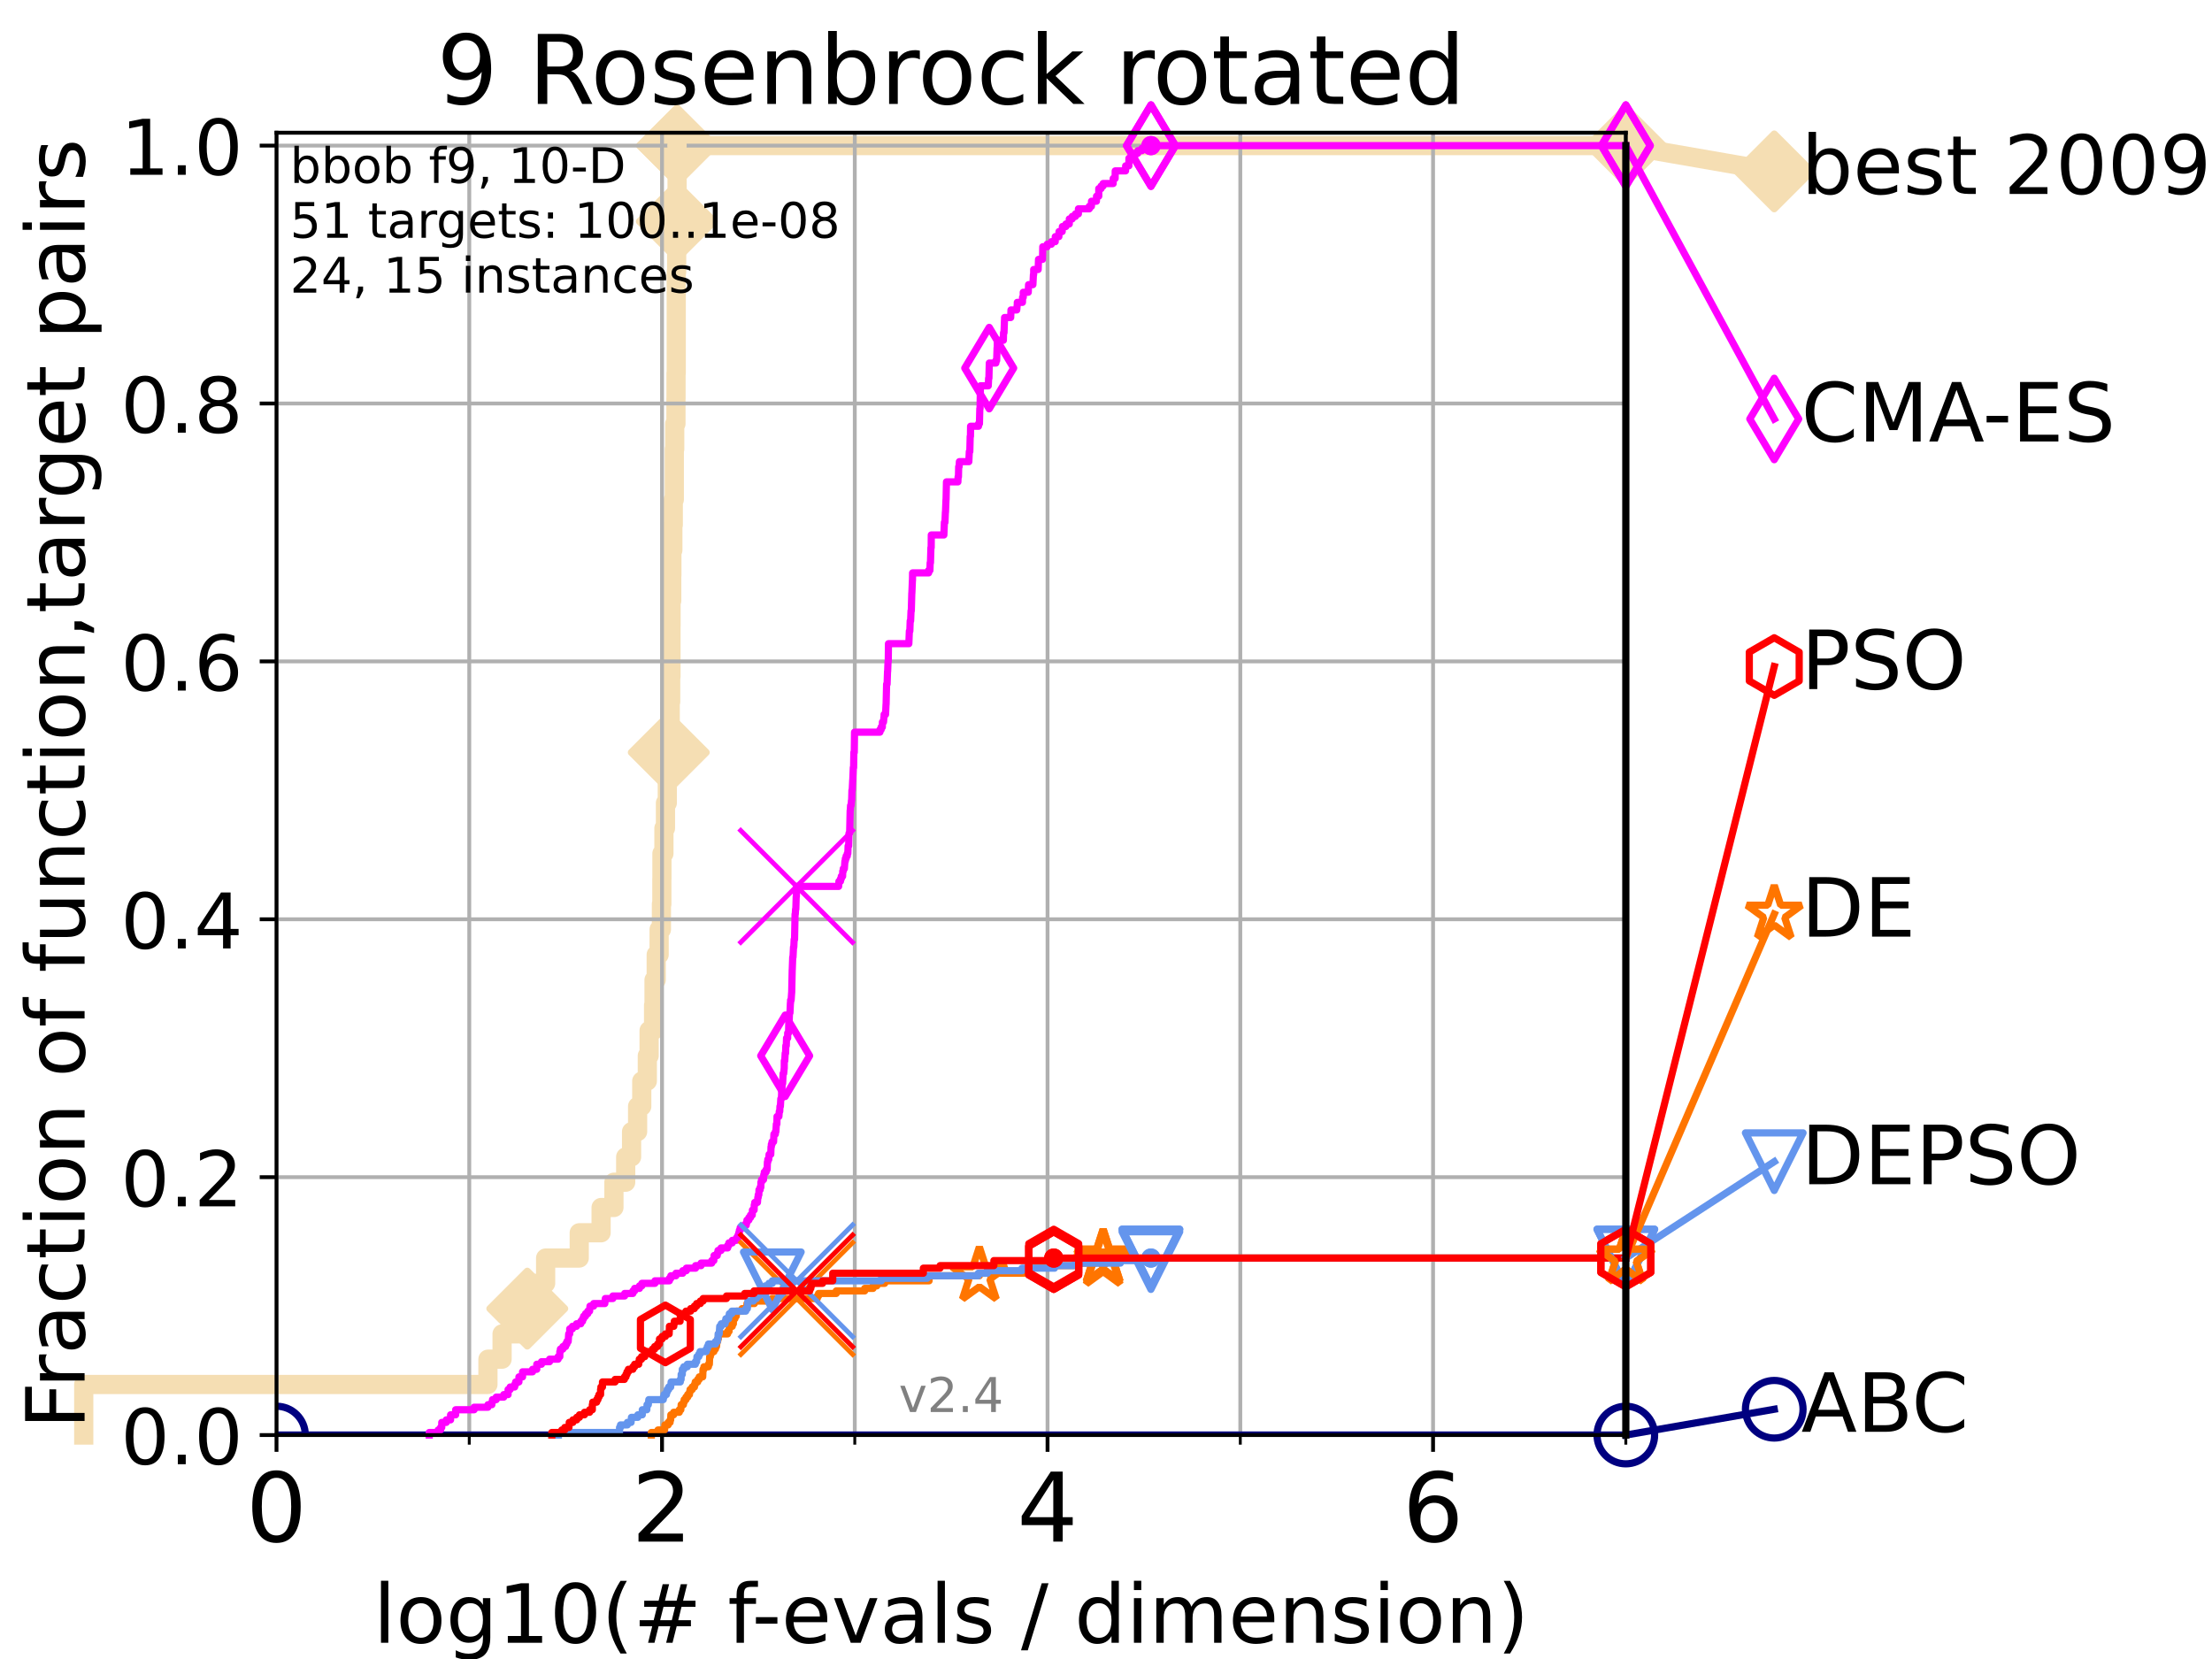 <?xml version="1.0" encoding="utf-8" standalone="no"?>
<!DOCTYPE svg PUBLIC "-//W3C//DTD SVG 1.1//EN"
  "http://www.w3.org/Graphics/SVG/1.1/DTD/svg11.dtd">
<!-- Created with matplotlib (https://matplotlib.org/) -->
<svg height="345.6pt" version="1.1" viewBox="0 0 460.8 345.6" width="460.8pt" xmlns="http://www.w3.org/2000/svg" xmlns:xlink="http://www.w3.org/1999/xlink">
 <defs>
  <style type="text/css">
*{stroke-linecap:butt;stroke-linejoin:round;}
  </style>
 </defs>
 <g id="figure_1">
  <g id="patch_1">
   <path d="M 0 345.6 
L 460.8 345.6 
L 460.8 0 
L 0 0 
z
" style="fill:#ffffff;"/>
  </g>
  <g id="axes_1">
   <g id="patch_2">
    <path d="M 57.6 298.944 
L 338.688 298.944 
L 338.688 27.648 
L 57.6 27.648 
z
" style="fill:#ffffff;"/>
   </g>
   <g id="line2d_1">
    <path d="M 17.445 298.944 
L 17.445 288.41 
L 101.647 288.41 
L 101.647 283.143 
L 104.592 283.143 
L 104.592 277.877 
L 108.006 277.877 
L 108.006 272.61 
L 109.843 272.61 
L 109.843 267.343 
L 113.665 267.343 
L 113.665 262.076 
L 120.666 262.076 
L 120.666 256.809 
L 125.22 256.809 
L 125.22 251.542 
L 127.892 251.542 
L 127.892 246.275 
L 130.345 246.275 
L 130.345 241.009 
L 131.566 241.009 
L 131.566 235.742 
L 132.824 235.742 
L 132.824 230.475 
L 133.689 230.475 
L 133.689 225.208 
L 134.849 225.208 
L 134.849 219.941 
L 135.22 219.941 
L 135.22 214.674 
L 136.151 214.674 
L 136.151 209.407 
L 136.247 209.407 
L 136.247 204.141 
L 136.701 204.141 
L 136.701 198.874 
L 137.308 198.874 
L 137.308 193.607 
L 137.788 193.607 
L 137.788 188.34 
L 137.876 188.34 
L 137.876 183.073 
L 137.893 183.073 
L 137.893 177.806 
L 138.307 177.806 
L 138.307 172.539 
L 138.628 172.539 
L 138.628 167.272 
L 139.009 167.272 
L 139.009 162.006 
L 139.317 162.006 
L 139.317 156.739 
L 139.62 156.739 
L 139.62 146.205 
L 139.715 146.205 
L 139.715 140.938 
L 139.778 140.938 
L 139.778 130.404 
L 139.794 130.404 
L 139.794 125.138 
L 139.934 125.138 
L 139.934 119.871 
L 139.965 119.871 
L 139.965 114.604 
L 140.165 114.604 
L 140.165 109.337 
L 140.257 109.337 
L 140.257 104.07 
L 140.469 104.07 
L 140.469 93.536 
L 140.559 93.536 
L 140.559 88.27 
L 140.812 88.27 
L 140.812 83.003 
L 140.827 83.003 
L 140.827 77.736 
L 140.871 77.736 
L 140.871 56.668 
L 140.959 56.668 
L 140.959 51.402 
L 141.003 51.402 
L 141.003 46.135 
L 141.047 46.135 
L 141.047 30.334 
L 338.688 30.334 
" style="fill:none;stroke:#f5deb3;stroke-linecap:square;stroke-width:4;"/>
   </g>
   <g id="line2d_2">
    <defs>
     <path d="M -0 7.778 
L 7.778 0 
L 0 -7.778 
L -7.778 -0 
z
" id="m86aa6a4638" style="stroke:#f5deb3;stroke-linejoin:miter;stroke-width:1.5;"/>
    </defs>
    <g>
     <use style="fill:#f5deb3;stroke:#f5deb3;stroke-linejoin:miter;stroke-width:1.5;" x="109.843" xlink:href="#m86aa6a4638" y="272.61"/>
     <use style="fill:#f5deb3;stroke:#f5deb3;stroke-linejoin:miter;stroke-width:1.5;" x="139.317" xlink:href="#m86aa6a4638" y="156.739"/>
     <use style="fill:#f5deb3;stroke:#f5deb3;stroke-linejoin:miter;stroke-width:1.5;" x="141.003" xlink:href="#m86aa6a4638" y="46.135"/>
     <use style="fill:#f5deb3;stroke:#f5deb3;stroke-linejoin:miter;stroke-width:1.5;" x="141.047" xlink:href="#m86aa6a4638" y="30.334"/>
     <use style="fill:#f5deb3;stroke:#f5deb3;stroke-linejoin:miter;stroke-width:1.5;" x="141.047" xlink:href="#m86aa6a4638" y="30.334"/>
     <use style="fill:#f5deb3;stroke:#f5deb3;stroke-linejoin:miter;stroke-width:1.5;" x="338.688" xlink:href="#m86aa6a4638" y="30.334"/>
    </g>
   </g>
   <g id="line2d_3">
    <path style="fill:none;stroke:#f5deb3;stroke-linecap:square;stroke-width:4;"/>
    <g/>
   </g>
   <g id="line2d_4">
    <path d="M 338.688 30.334 
L 369.608 35.706 
" style="fill:none;stroke:#f5deb3;stroke-linecap:square;stroke-width:4;"/>
    <g>
     <use style="fill:#f5deb3;stroke:#f5deb3;stroke-linejoin:miter;stroke-width:1.5;" x="338.688" xlink:href="#m86aa6a4638" y="30.334"/>
     <use style="fill:#f5deb3;stroke:#f5deb3;stroke-linejoin:miter;stroke-width:1.5;" x="369.608" xlink:href="#m86aa6a4638" y="35.706"/>
    </g>
   </g>
   <g id="matplotlib.axis_1">
    <g id="xtick_1">
     <g id="line2d_5">
      <path clip-path="url(#p68300f8f53)" d="M 57.6 298.944 
L 57.6 27.648 
" style="fill:none;stroke:#b0b0b0;stroke-linecap:square;stroke-width:0.8;"/>
     </g>
     <g id="line2d_6">
      <defs>
       <path d="M 0 0 
L 0 3.5 
" id="m0fdad29985" style="stroke:#000000;stroke-width:0.8;"/>
      </defs>
      <g>
       <use style="stroke:#000000;stroke-width:0.8;" x="57.6" xlink:href="#m0fdad29985" y="298.944"/>
      </g>
     </g>
     <g id="text_1">
      <!-- 0 -->
      <defs>
       <path d="M 31.781 66.406 
Q 24.172 66.406 20.328 58.906 
Q 16.5 51.422 16.5 36.375 
Q 16.5 21.391 20.328 13.891 
Q 24.172 6.391 31.781 6.391 
Q 39.453 6.391 43.281 13.891 
Q 47.125 21.391 47.125 36.375 
Q 47.125 51.422 43.281 58.906 
Q 39.453 66.406 31.781 66.406 
z
M 31.781 74.219 
Q 44.047 74.219 50.516 64.516 
Q 56.984 54.828 56.984 36.375 
Q 56.984 17.969 50.516 8.266 
Q 44.047 -1.422 31.781 -1.422 
Q 19.531 -1.422 13.062 8.266 
Q 6.594 17.969 6.594 36.375 
Q 6.594 54.828 13.062 64.516 
Q 19.531 74.219 31.781 74.219 
z
" id="DejaVuSans-48"/>
      </defs>
      <g transform="translate(51.237 321.141)scale(0.2 -0.2)">
       <use xlink:href="#DejaVuSans-48"/>
      </g>
     </g>
    </g>
    <g id="xtick_2">
     <g id="line2d_7">
      <path clip-path="url(#p68300f8f53)" d="M 137.911 298.944 
L 137.911 27.648 
" style="fill:none;stroke:#b0b0b0;stroke-linecap:square;stroke-width:0.8;"/>
     </g>
     <g id="line2d_8">
      <g>
       <use style="stroke:#000000;stroke-width:0.8;" x="137.911" xlink:href="#m0fdad29985" y="298.944"/>
      </g>
     </g>
     <g id="text_2">
      <!-- 2 -->
      <defs>
       <path d="M 19.188 8.297 
L 53.609 8.297 
L 53.609 0 
L 7.328 0 
L 7.328 8.297 
Q 12.938 14.109 22.625 23.891 
Q 32.328 33.688 34.812 36.531 
Q 39.547 41.844 41.422 45.531 
Q 43.312 49.219 43.312 52.781 
Q 43.312 58.594 39.234 62.25 
Q 35.156 65.922 28.609 65.922 
Q 23.969 65.922 18.812 64.312 
Q 13.672 62.703 7.812 59.422 
L 7.812 69.391 
Q 13.766 71.781 18.938 73 
Q 24.125 74.219 28.422 74.219 
Q 39.75 74.219 46.484 68.547 
Q 53.219 62.891 53.219 53.422 
Q 53.219 48.922 51.531 44.891 
Q 49.859 40.875 45.406 35.406 
Q 44.188 33.984 37.641 27.219 
Q 31.109 20.453 19.188 8.297 
z
" id="DejaVuSans-50"/>
      </defs>
      <g transform="translate(131.548 321.141)scale(0.2 -0.2)">
       <use xlink:href="#DejaVuSans-50"/>
      </g>
     </g>
    </g>
    <g id="xtick_3">
     <g id="line2d_9">
      <path clip-path="url(#p68300f8f53)" d="M 218.222 298.944 
L 218.222 27.648 
" style="fill:none;stroke:#b0b0b0;stroke-linecap:square;stroke-width:0.8;"/>
     </g>
     <g id="line2d_10">
      <g>
       <use style="stroke:#000000;stroke-width:0.8;" x="218.222" xlink:href="#m0fdad29985" y="298.944"/>
      </g>
     </g>
     <g id="text_3">
      <!-- 4 -->
      <defs>
       <path d="M 37.797 64.312 
L 12.891 25.391 
L 37.797 25.391 
z
M 35.203 72.906 
L 47.609 72.906 
L 47.609 25.391 
L 58.016 25.391 
L 58.016 17.188 
L 47.609 17.188 
L 47.609 0 
L 37.797 0 
L 37.797 17.188 
L 4.891 17.188 
L 4.891 26.703 
z
" id="DejaVuSans-52"/>
      </defs>
      <g transform="translate(211.859 321.141)scale(0.2 -0.2)">
       <use xlink:href="#DejaVuSans-52"/>
      </g>
     </g>
    </g>
    <g id="xtick_4">
     <g id="line2d_11">
      <path clip-path="url(#p68300f8f53)" d="M 298.533 298.944 
L 298.533 27.648 
" style="fill:none;stroke:#b0b0b0;stroke-linecap:square;stroke-width:0.8;"/>
     </g>
     <g id="line2d_12">
      <g>
       <use style="stroke:#000000;stroke-width:0.8;" x="298.533" xlink:href="#m0fdad29985" y="298.944"/>
      </g>
     </g>
     <g id="text_4">
      <!-- 6 -->
      <defs>
       <path d="M 33.016 40.375 
Q 26.375 40.375 22.484 35.828 
Q 18.609 31.297 18.609 23.391 
Q 18.609 15.531 22.484 10.953 
Q 26.375 6.391 33.016 6.391 
Q 39.656 6.391 43.531 10.953 
Q 47.406 15.531 47.406 23.391 
Q 47.406 31.297 43.531 35.828 
Q 39.656 40.375 33.016 40.375 
z
M 52.594 71.297 
L 52.594 62.312 
Q 48.875 64.062 45.094 64.984 
Q 41.312 65.922 37.594 65.922 
Q 27.828 65.922 22.672 59.328 
Q 17.531 52.734 16.797 39.406 
Q 19.672 43.656 24.016 45.922 
Q 28.375 48.188 33.594 48.188 
Q 44.578 48.188 50.953 41.516 
Q 57.328 34.859 57.328 23.391 
Q 57.328 12.156 50.688 5.359 
Q 44.047 -1.422 33.016 -1.422 
Q 20.359 -1.422 13.672 8.266 
Q 6.984 17.969 6.984 36.375 
Q 6.984 53.656 15.188 63.938 
Q 23.391 74.219 37.203 74.219 
Q 40.922 74.219 44.703 73.484 
Q 48.484 72.75 52.594 71.297 
z
" id="DejaVuSans-54"/>
      </defs>
      <g transform="translate(292.17 321.141)scale(0.2 -0.2)">
       <use xlink:href="#DejaVuSans-54"/>
      </g>
     </g>
    </g>
    <g id="xtick_5">
     <g id="line2d_13">
      <path clip-path="url(#p68300f8f53)" d="M 97.755 298.944 
L 97.755 27.648 
" style="fill:none;stroke:#b0b0b0;stroke-linecap:square;stroke-width:0.8;"/>
     </g>
     <g id="line2d_14">
      <defs>
       <path d="M 0 0 
L 0 2 
" id="mfbae49ff2f" style="stroke:#000000;stroke-width:0.6;"/>
      </defs>
      <g>
       <use style="stroke:#000000;stroke-width:0.6;" x="97.755" xlink:href="#mfbae49ff2f" y="298.944"/>
      </g>
     </g>
    </g>
    <g id="xtick_6">
     <g id="line2d_15">
      <path clip-path="url(#p68300f8f53)" d="M 178.066 298.944 
L 178.066 27.648 
" style="fill:none;stroke:#b0b0b0;stroke-linecap:square;stroke-width:0.8;"/>
     </g>
     <g id="line2d_16">
      <g>
       <use style="stroke:#000000;stroke-width:0.6;" x="178.066" xlink:href="#mfbae49ff2f" y="298.944"/>
      </g>
     </g>
    </g>
    <g id="xtick_7">
     <g id="line2d_17">
      <path clip-path="url(#p68300f8f53)" d="M 258.377 298.944 
L 258.377 27.648 
" style="fill:none;stroke:#b0b0b0;stroke-linecap:square;stroke-width:0.8;"/>
     </g>
     <g id="line2d_18">
      <g>
       <use style="stroke:#000000;stroke-width:0.6;" x="258.377" xlink:href="#mfbae49ff2f" y="298.944"/>
      </g>
     </g>
    </g>
    <g id="xtick_8">
     <g id="line2d_19">
      <path clip-path="url(#p68300f8f53)" d="M 338.688 298.944 
L 338.688 27.648 
" style="fill:none;stroke:#b0b0b0;stroke-linecap:square;stroke-width:0.8;"/>
     </g>
     <g id="line2d_20">
      <g>
       <use style="stroke:#000000;stroke-width:0.6;" x="338.688" xlink:href="#mfbae49ff2f" y="298.944"/>
      </g>
     </g>
    </g>
    <g id="text_5">
     <!-- log10(# f-evals / dimension) -->
     <defs>
      <path d="M 9.422 75.984 
L 18.406 75.984 
L 18.406 0 
L 9.422 0 
z
" id="DejaVuSans-108"/>
      <path d="M 30.609 48.391 
Q 23.391 48.391 19.188 42.75 
Q 14.984 37.109 14.984 27.297 
Q 14.984 17.484 19.156 11.844 
Q 23.344 6.203 30.609 6.203 
Q 37.797 6.203 41.984 11.859 
Q 46.188 17.531 46.188 27.297 
Q 46.188 37.016 41.984 42.703 
Q 37.797 48.391 30.609 48.391 
z
M 30.609 56 
Q 42.328 56 49.016 48.375 
Q 55.719 40.766 55.719 27.297 
Q 55.719 13.875 49.016 6.219 
Q 42.328 -1.422 30.609 -1.422 
Q 18.844 -1.422 12.172 6.219 
Q 5.516 13.875 5.516 27.297 
Q 5.516 40.766 12.172 48.375 
Q 18.844 56 30.609 56 
z
" id="DejaVuSans-111"/>
      <path d="M 45.406 27.984 
Q 45.406 37.75 41.375 43.109 
Q 37.359 48.484 30.078 48.484 
Q 22.859 48.484 18.828 43.109 
Q 14.797 37.75 14.797 27.984 
Q 14.797 18.266 18.828 12.891 
Q 22.859 7.516 30.078 7.516 
Q 37.359 7.516 41.375 12.891 
Q 45.406 18.266 45.406 27.984 
z
M 54.391 6.781 
Q 54.391 -7.172 48.188 -13.984 
Q 42 -20.797 29.203 -20.797 
Q 24.469 -20.797 20.266 -20.094 
Q 16.062 -19.391 12.109 -17.922 
L 12.109 -9.188 
Q 16.062 -11.328 19.922 -12.344 
Q 23.781 -13.375 27.781 -13.375 
Q 36.625 -13.375 41.016 -8.766 
Q 45.406 -4.156 45.406 5.172 
L 45.406 9.625 
Q 42.625 4.781 38.281 2.391 
Q 33.938 0 27.875 0 
Q 17.828 0 11.672 7.656 
Q 5.516 15.328 5.516 27.984 
Q 5.516 40.672 11.672 48.328 
Q 17.828 56 27.875 56 
Q 33.938 56 38.281 53.609 
Q 42.625 51.219 45.406 46.391 
L 45.406 54.688 
L 54.391 54.688 
z
" id="DejaVuSans-103"/>
      <path d="M 12.406 8.297 
L 28.516 8.297 
L 28.516 63.922 
L 10.984 60.406 
L 10.984 69.391 
L 28.422 72.906 
L 38.281 72.906 
L 38.281 8.297 
L 54.391 8.297 
L 54.391 0 
L 12.406 0 
z
" id="DejaVuSans-49"/>
      <path d="M 31 75.875 
Q 24.469 64.656 21.281 53.656 
Q 18.109 42.672 18.109 31.391 
Q 18.109 20.125 21.312 9.062 
Q 24.516 -2 31 -13.188 
L 23.188 -13.188 
Q 15.875 -1.703 12.234 9.375 
Q 8.594 20.453 8.594 31.391 
Q 8.594 42.281 12.203 53.312 
Q 15.828 64.359 23.188 75.875 
z
" id="DejaVuSans-40"/>
      <path d="M 51.125 44 
L 36.922 44 
L 32.812 27.688 
L 47.125 27.688 
z
M 43.797 71.781 
L 38.719 51.516 
L 52.984 51.516 
L 58.109 71.781 
L 65.922 71.781 
L 60.891 51.516 
L 76.125 51.516 
L 76.125 44 
L 58.984 44 
L 54.984 27.688 
L 70.516 27.688 
L 70.516 20.219 
L 53.078 20.219 
L 48 0 
L 40.188 0 
L 45.219 20.219 
L 30.906 20.219 
L 25.875 0 
L 18.016 0 
L 23.094 20.219 
L 7.719 20.219 
L 7.719 27.688 
L 24.906 27.688 
L 29 44 
L 13.281 44 
L 13.281 51.516 
L 30.906 51.516 
L 35.891 71.781 
z
" id="DejaVuSans-35"/>
      <path id="DejaVuSans-32"/>
      <path d="M 37.109 75.984 
L 37.109 68.5 
L 28.516 68.5 
Q 23.688 68.5 21.797 66.547 
Q 19.922 64.594 19.922 59.516 
L 19.922 54.688 
L 34.719 54.688 
L 34.719 47.703 
L 19.922 47.703 
L 19.922 0 
L 10.891 0 
L 10.891 47.703 
L 2.297 47.703 
L 2.297 54.688 
L 10.891 54.688 
L 10.891 58.5 
Q 10.891 67.625 15.141 71.797 
Q 19.391 75.984 28.609 75.984 
z
" id="DejaVuSans-102"/>
      <path d="M 4.891 31.391 
L 31.203 31.391 
L 31.203 23.391 
L 4.891 23.391 
z
" id="DejaVuSans-45"/>
      <path d="M 56.203 29.594 
L 56.203 25.203 
L 14.891 25.203 
Q 15.484 15.922 20.484 11.062 
Q 25.484 6.203 34.422 6.203 
Q 39.594 6.203 44.453 7.469 
Q 49.312 8.734 54.109 11.281 
L 54.109 2.781 
Q 49.266 0.734 44.188 -0.344 
Q 39.109 -1.422 33.891 -1.422 
Q 20.797 -1.422 13.156 6.188 
Q 5.516 13.812 5.516 26.812 
Q 5.516 40.234 12.766 48.109 
Q 20.016 56 32.328 56 
Q 43.359 56 49.781 48.891 
Q 56.203 41.797 56.203 29.594 
z
M 47.219 32.234 
Q 47.125 39.594 43.094 43.984 
Q 39.062 48.391 32.422 48.391 
Q 24.906 48.391 20.391 44.141 
Q 15.875 39.891 15.188 32.172 
z
" id="DejaVuSans-101"/>
      <path d="M 2.984 54.688 
L 12.5 54.688 
L 29.594 8.797 
L 46.688 54.688 
L 56.203 54.688 
L 35.688 0 
L 23.484 0 
z
" id="DejaVuSans-118"/>
      <path d="M 34.281 27.484 
Q 23.391 27.484 19.188 25 
Q 14.984 22.516 14.984 16.5 
Q 14.984 11.719 18.141 8.906 
Q 21.297 6.109 26.703 6.109 
Q 34.188 6.109 38.703 11.406 
Q 43.219 16.703 43.219 25.484 
L 43.219 27.484 
z
M 52.203 31.203 
L 52.203 0 
L 43.219 0 
L 43.219 8.297 
Q 40.141 3.328 35.547 0.953 
Q 30.953 -1.422 24.312 -1.422 
Q 15.922 -1.422 10.953 3.297 
Q 6 8.016 6 15.922 
Q 6 25.141 12.172 29.828 
Q 18.359 34.516 30.609 34.516 
L 43.219 34.516 
L 43.219 35.406 
Q 43.219 41.609 39.141 45 
Q 35.062 48.391 27.688 48.391 
Q 23 48.391 18.547 47.266 
Q 14.109 46.141 10.016 43.891 
L 10.016 52.203 
Q 14.938 54.109 19.578 55.047 
Q 24.219 56 28.609 56 
Q 40.484 56 46.344 49.844 
Q 52.203 43.703 52.203 31.203 
z
" id="DejaVuSans-97"/>
      <path d="M 44.281 53.078 
L 44.281 44.578 
Q 40.484 46.531 36.375 47.5 
Q 32.281 48.484 27.875 48.484 
Q 21.188 48.484 17.844 46.438 
Q 14.5 44.391 14.5 40.281 
Q 14.5 37.156 16.891 35.375 
Q 19.281 33.594 26.516 31.984 
L 29.594 31.297 
Q 39.156 29.25 43.188 25.516 
Q 47.219 21.781 47.219 15.094 
Q 47.219 7.469 41.188 3.016 
Q 35.156 -1.422 24.609 -1.422 
Q 20.219 -1.422 15.453 -0.562 
Q 10.688 0.297 5.422 2 
L 5.422 11.281 
Q 10.406 8.688 15.234 7.391 
Q 20.062 6.109 24.812 6.109 
Q 31.156 6.109 34.562 8.281 
Q 37.984 10.453 37.984 14.406 
Q 37.984 18.062 35.516 20.016 
Q 33.062 21.969 24.703 23.781 
L 21.578 24.516 
Q 13.234 26.266 9.516 29.906 
Q 5.812 33.547 5.812 39.891 
Q 5.812 47.609 11.281 51.797 
Q 16.75 56 26.812 56 
Q 31.781 56 36.172 55.266 
Q 40.578 54.547 44.281 53.078 
z
" id="DejaVuSans-115"/>
      <path d="M 25.391 72.906 
L 33.688 72.906 
L 8.297 -9.281 
L 0 -9.281 
z
" id="DejaVuSans-47"/>
      <path d="M 45.406 46.391 
L 45.406 75.984 
L 54.391 75.984 
L 54.391 0 
L 45.406 0 
L 45.406 8.203 
Q 42.578 3.328 38.25 0.953 
Q 33.938 -1.422 27.875 -1.422 
Q 17.969 -1.422 11.734 6.484 
Q 5.516 14.406 5.516 27.297 
Q 5.516 40.188 11.734 48.094 
Q 17.969 56 27.875 56 
Q 33.938 56 38.25 53.625 
Q 42.578 51.266 45.406 46.391 
z
M 14.797 27.297 
Q 14.797 17.391 18.875 11.75 
Q 22.953 6.109 30.078 6.109 
Q 37.203 6.109 41.297 11.75 
Q 45.406 17.391 45.406 27.297 
Q 45.406 37.203 41.297 42.844 
Q 37.203 48.484 30.078 48.484 
Q 22.953 48.484 18.875 42.844 
Q 14.797 37.203 14.797 27.297 
z
" id="DejaVuSans-100"/>
      <path d="M 9.422 54.688 
L 18.406 54.688 
L 18.406 0 
L 9.422 0 
z
M 9.422 75.984 
L 18.406 75.984 
L 18.406 64.594 
L 9.422 64.594 
z
" id="DejaVuSans-105"/>
      <path d="M 52 44.188 
Q 55.375 50.25 60.062 53.125 
Q 64.75 56 71.094 56 
Q 79.641 56 84.281 50.016 
Q 88.922 44.047 88.922 33.016 
L 88.922 0 
L 79.891 0 
L 79.891 32.719 
Q 79.891 40.578 77.094 44.375 
Q 74.312 48.188 68.609 48.188 
Q 61.625 48.188 57.562 43.547 
Q 53.516 38.922 53.516 30.906 
L 53.516 0 
L 44.484 0 
L 44.484 32.719 
Q 44.484 40.625 41.703 44.406 
Q 38.922 48.188 33.109 48.188 
Q 26.219 48.188 22.156 43.531 
Q 18.109 38.875 18.109 30.906 
L 18.109 0 
L 9.078 0 
L 9.078 54.688 
L 18.109 54.688 
L 18.109 46.188 
Q 21.188 51.219 25.484 53.609 
Q 29.781 56 35.688 56 
Q 41.656 56 45.828 52.969 
Q 50 49.953 52 44.188 
z
" id="DejaVuSans-109"/>
      <path d="M 54.891 33.016 
L 54.891 0 
L 45.906 0 
L 45.906 32.719 
Q 45.906 40.484 42.875 44.328 
Q 39.844 48.188 33.797 48.188 
Q 26.516 48.188 22.312 43.547 
Q 18.109 38.922 18.109 30.906 
L 18.109 0 
L 9.078 0 
L 9.078 54.688 
L 18.109 54.688 
L 18.109 46.188 
Q 21.344 51.125 25.703 53.562 
Q 30.078 56 35.797 56 
Q 45.219 56 50.047 50.172 
Q 54.891 44.344 54.891 33.016 
z
" id="DejaVuSans-110"/>
      <path d="M 8.016 75.875 
L 15.828 75.875 
Q 23.141 64.359 26.781 53.312 
Q 30.422 42.281 30.422 31.391 
Q 30.422 20.453 26.781 9.375 
Q 23.141 -1.703 15.828 -13.188 
L 8.016 -13.188 
Q 14.5 -2 17.703 9.062 
Q 20.906 20.125 20.906 31.391 
Q 20.906 42.672 17.703 53.656 
Q 14.5 64.656 8.016 75.875 
z
" id="DejaVuSans-41"/>
     </defs>
     <g transform="translate(77.764 342.218)scale(0.17 -0.17)">
      <use xlink:href="#DejaVuSans-108"/>
      <use x="27.783" xlink:href="#DejaVuSans-111"/>
      <use x="88.965" xlink:href="#DejaVuSans-103"/>
      <use x="152.441" xlink:href="#DejaVuSans-49"/>
      <use x="216.064" xlink:href="#DejaVuSans-48"/>
      <use x="279.688" xlink:href="#DejaVuSans-40"/>
      <use x="318.701" xlink:href="#DejaVuSans-35"/>
      <use x="402.49" xlink:href="#DejaVuSans-32"/>
      <use x="434.277" xlink:href="#DejaVuSans-102"/>
      <use x="463.982" xlink:href="#DejaVuSans-45"/>
      <use x="500.066" xlink:href="#DejaVuSans-101"/>
      <use x="561.59" xlink:href="#DejaVuSans-118"/>
      <use x="620.77" xlink:href="#DejaVuSans-97"/>
      <use x="682.049" xlink:href="#DejaVuSans-108"/>
      <use x="709.832" xlink:href="#DejaVuSans-115"/>
      <use x="761.932" xlink:href="#DejaVuSans-32"/>
      <use x="793.719" xlink:href="#DejaVuSans-47"/>
      <use x="827.41" xlink:href="#DejaVuSans-32"/>
      <use x="859.197" xlink:href="#DejaVuSans-100"/>
      <use x="922.674" xlink:href="#DejaVuSans-105"/>
      <use x="950.457" xlink:href="#DejaVuSans-109"/>
      <use x="1047.869" xlink:href="#DejaVuSans-101"/>
      <use x="1109.393" xlink:href="#DejaVuSans-110"/>
      <use x="1172.771" xlink:href="#DejaVuSans-115"/>
      <use x="1224.871" xlink:href="#DejaVuSans-105"/>
      <use x="1252.654" xlink:href="#DejaVuSans-111"/>
      <use x="1313.836" xlink:href="#DejaVuSans-110"/>
      <use x="1377.215" xlink:href="#DejaVuSans-41"/>
     </g>
    </g>
   </g>
   <g id="matplotlib.axis_2">
    <g id="ytick_1">
     <g id="line2d_21">
      <path clip-path="url(#p68300f8f53)" d="M 57.6 298.944 
L 338.688 298.944 
" style="fill:none;stroke:#b0b0b0;stroke-linecap:square;stroke-width:0.8;"/>
     </g>
     <g id="line2d_22">
      <defs>
       <path d="M 0 0 
L -3.5 0 
" id="mdf2aad9b66" style="stroke:#000000;stroke-width:0.8;"/>
      </defs>
      <g>
       <use style="stroke:#000000;stroke-width:0.8;" x="57.6" xlink:href="#mdf2aad9b66" y="298.944"/>
      </g>
     </g>
     <g id="text_6">
      <!-- 0.0 -->
      <defs>
       <path d="M 10.688 12.406 
L 21 12.406 
L 21 0 
L 10.688 0 
z
" id="DejaVuSans-46"/>
      </defs>
      <g transform="translate(25.155 305.023)scale(0.16 -0.16)">
       <use xlink:href="#DejaVuSans-48"/>
       <use x="63.623" xlink:href="#DejaVuSans-46"/>
       <use x="95.41" xlink:href="#DejaVuSans-48"/>
      </g>
     </g>
    </g>
    <g id="ytick_2">
     <g id="line2d_23">
      <path clip-path="url(#p68300f8f53)" d="M 57.6 245.222 
L 338.688 245.222 
" style="fill:none;stroke:#b0b0b0;stroke-linecap:square;stroke-width:0.8;"/>
     </g>
     <g id="line2d_24">
      <g>
       <use style="stroke:#000000;stroke-width:0.8;" x="57.6" xlink:href="#mdf2aad9b66" y="245.222"/>
      </g>
     </g>
     <g id="text_7">
      <!-- 0.2 -->
      <g transform="translate(25.155 251.301)scale(0.16 -0.16)">
       <use xlink:href="#DejaVuSans-48"/>
       <use x="63.623" xlink:href="#DejaVuSans-46"/>
       <use x="95.41" xlink:href="#DejaVuSans-50"/>
      </g>
     </g>
    </g>
    <g id="ytick_3">
     <g id="line2d_25">
      <path clip-path="url(#p68300f8f53)" d="M 57.6 191.5 
L 338.688 191.5 
" style="fill:none;stroke:#b0b0b0;stroke-linecap:square;stroke-width:0.8;"/>
     </g>
     <g id="line2d_26">
      <g>
       <use style="stroke:#000000;stroke-width:0.8;" x="57.6" xlink:href="#mdf2aad9b66" y="191.5"/>
      </g>
     </g>
     <g id="text_8">
      <!-- 0.4 -->
      <g transform="translate(25.155 197.579)scale(0.16 -0.16)">
       <use xlink:href="#DejaVuSans-48"/>
       <use x="63.623" xlink:href="#DejaVuSans-46"/>
       <use x="95.41" xlink:href="#DejaVuSans-52"/>
      </g>
     </g>
    </g>
    <g id="ytick_4">
     <g id="line2d_27">
      <path clip-path="url(#p68300f8f53)" d="M 57.6 137.778 
L 338.688 137.778 
" style="fill:none;stroke:#b0b0b0;stroke-linecap:square;stroke-width:0.8;"/>
     </g>
     <g id="line2d_28">
      <g>
       <use style="stroke:#000000;stroke-width:0.8;" x="57.6" xlink:href="#mdf2aad9b66" y="137.778"/>
      </g>
     </g>
     <g id="text_9">
      <!-- 0.6 -->
      <g transform="translate(25.155 143.857)scale(0.16 -0.16)">
       <use xlink:href="#DejaVuSans-48"/>
       <use x="63.623" xlink:href="#DejaVuSans-46"/>
       <use x="95.41" xlink:href="#DejaVuSans-54"/>
      </g>
     </g>
    </g>
    <g id="ytick_5">
     <g id="line2d_29">
      <path clip-path="url(#p68300f8f53)" d="M 57.6 84.056 
L 338.688 84.056 
" style="fill:none;stroke:#b0b0b0;stroke-linecap:square;stroke-width:0.8;"/>
     </g>
     <g id="line2d_30">
      <g>
       <use style="stroke:#000000;stroke-width:0.8;" x="57.6" xlink:href="#mdf2aad9b66" y="84.056"/>
      </g>
     </g>
     <g id="text_10">
      <!-- 0.8 -->
      <defs>
       <path d="M 31.781 34.625 
Q 24.75 34.625 20.719 30.859 
Q 16.703 27.094 16.703 20.516 
Q 16.703 13.922 20.719 10.156 
Q 24.75 6.391 31.781 6.391 
Q 38.812 6.391 42.859 10.172 
Q 46.922 13.969 46.922 20.516 
Q 46.922 27.094 42.891 30.859 
Q 38.875 34.625 31.781 34.625 
z
M 21.922 38.812 
Q 15.578 40.375 12.031 44.719 
Q 8.5 49.078 8.5 55.328 
Q 8.5 64.062 14.719 69.141 
Q 20.953 74.219 31.781 74.219 
Q 42.672 74.219 48.875 69.141 
Q 55.078 64.062 55.078 55.328 
Q 55.078 49.078 51.531 44.719 
Q 48 40.375 41.703 38.812 
Q 48.828 37.156 52.797 32.312 
Q 56.781 27.484 56.781 20.516 
Q 56.781 9.906 50.312 4.234 
Q 43.844 -1.422 31.781 -1.422 
Q 19.734 -1.422 13.25 4.234 
Q 6.781 9.906 6.781 20.516 
Q 6.781 27.484 10.781 32.312 
Q 14.797 37.156 21.922 38.812 
z
M 18.312 54.391 
Q 18.312 48.734 21.844 45.562 
Q 25.391 42.391 31.781 42.391 
Q 38.141 42.391 41.719 45.562 
Q 45.312 48.734 45.312 54.391 
Q 45.312 60.062 41.719 63.234 
Q 38.141 66.406 31.781 66.406 
Q 25.391 66.406 21.844 63.234 
Q 18.312 60.062 18.312 54.391 
z
" id="DejaVuSans-56"/>
      </defs>
      <g transform="translate(25.155 90.135)scale(0.16 -0.16)">
       <use xlink:href="#DejaVuSans-48"/>
       <use x="63.623" xlink:href="#DejaVuSans-46"/>
       <use x="95.41" xlink:href="#DejaVuSans-56"/>
      </g>
     </g>
    </g>
    <g id="ytick_6">
     <g id="line2d_31">
      <path clip-path="url(#p68300f8f53)" d="M 57.6 30.334 
L 338.688 30.334 
" style="fill:none;stroke:#b0b0b0;stroke-linecap:square;stroke-width:0.8;"/>
     </g>
     <g id="line2d_32">
      <g>
       <use style="stroke:#000000;stroke-width:0.8;" x="57.6" xlink:href="#mdf2aad9b66" y="30.334"/>
      </g>
     </g>
     <g id="text_11">
      <!-- 1.0 -->
      <g transform="translate(25.155 36.413)scale(0.16 -0.16)">
       <use xlink:href="#DejaVuSans-49"/>
       <use x="63.623" xlink:href="#DejaVuSans-46"/>
       <use x="95.41" xlink:href="#DejaVuSans-48"/>
      </g>
     </g>
    </g>
    <g id="text_12">
     <!-- Fraction of function,target pairs -->
     <defs>
      <path d="M 9.812 72.906 
L 51.703 72.906 
L 51.703 64.594 
L 19.672 64.594 
L 19.672 43.109 
L 48.578 43.109 
L 48.578 34.812 
L 19.672 34.812 
L 19.672 0 
L 9.812 0 
z
" id="DejaVuSans-70"/>
      <path d="M 41.109 46.297 
Q 39.594 47.172 37.812 47.578 
Q 36.031 48 33.891 48 
Q 26.266 48 22.188 43.047 
Q 18.109 38.094 18.109 28.812 
L 18.109 0 
L 9.078 0 
L 9.078 54.688 
L 18.109 54.688 
L 18.109 46.188 
Q 20.953 51.172 25.484 53.578 
Q 30.031 56 36.531 56 
Q 37.453 56 38.578 55.875 
Q 39.703 55.766 41.062 55.516 
z
" id="DejaVuSans-114"/>
      <path d="M 48.781 52.594 
L 48.781 44.188 
Q 44.969 46.297 41.141 47.344 
Q 37.312 48.391 33.406 48.391 
Q 24.656 48.391 19.812 42.844 
Q 14.984 37.312 14.984 27.297 
Q 14.984 17.281 19.812 11.734 
Q 24.656 6.203 33.406 6.203 
Q 37.312 6.203 41.141 7.25 
Q 44.969 8.297 48.781 10.406 
L 48.781 2.094 
Q 45.016 0.344 40.984 -0.531 
Q 36.969 -1.422 32.422 -1.422 
Q 20.062 -1.422 12.781 6.344 
Q 5.516 14.109 5.516 27.297 
Q 5.516 40.672 12.859 48.328 
Q 20.219 56 33.016 56 
Q 37.156 56 41.109 55.141 
Q 45.062 54.297 48.781 52.594 
z
" id="DejaVuSans-99"/>
      <path d="M 18.312 70.219 
L 18.312 54.688 
L 36.812 54.688 
L 36.812 47.703 
L 18.312 47.703 
L 18.312 18.016 
Q 18.312 11.328 20.141 9.422 
Q 21.969 7.516 27.594 7.516 
L 36.812 7.516 
L 36.812 0 
L 27.594 0 
Q 17.188 0 13.234 3.875 
Q 9.281 7.766 9.281 18.016 
L 9.281 47.703 
L 2.688 47.703 
L 2.688 54.688 
L 9.281 54.688 
L 9.281 70.219 
z
" id="DejaVuSans-116"/>
      <path d="M 8.5 21.578 
L 8.5 54.688 
L 17.484 54.688 
L 17.484 21.922 
Q 17.484 14.156 20.5 10.266 
Q 23.531 6.391 29.594 6.391 
Q 36.859 6.391 41.078 11.031 
Q 45.312 15.672 45.312 23.688 
L 45.312 54.688 
L 54.297 54.688 
L 54.297 0 
L 45.312 0 
L 45.312 8.406 
Q 42.047 3.422 37.719 1 
Q 33.406 -1.422 27.688 -1.422 
Q 18.266 -1.422 13.375 4.438 
Q 8.5 10.297 8.5 21.578 
z
M 31.109 56 
z
" id="DejaVuSans-117"/>
      <path d="M 11.719 12.406 
L 22.016 12.406 
L 22.016 4 
L 14.016 -11.625 
L 7.719 -11.625 
L 11.719 4 
z
" id="DejaVuSans-44"/>
      <path d="M 18.109 8.203 
L 18.109 -20.797 
L 9.078 -20.797 
L 9.078 54.688 
L 18.109 54.688 
L 18.109 46.391 
Q 20.953 51.266 25.266 53.625 
Q 29.594 56 35.594 56 
Q 45.562 56 51.781 48.094 
Q 58.016 40.188 58.016 27.297 
Q 58.016 14.406 51.781 6.484 
Q 45.562 -1.422 35.594 -1.422 
Q 29.594 -1.422 25.266 0.953 
Q 20.953 3.328 18.109 8.203 
z
M 48.688 27.297 
Q 48.688 37.203 44.609 42.844 
Q 40.531 48.484 33.406 48.484 
Q 26.266 48.484 22.188 42.844 
Q 18.109 37.203 18.109 27.297 
Q 18.109 17.391 22.188 11.75 
Q 26.266 6.109 33.406 6.109 
Q 40.531 6.109 44.609 11.75 
Q 48.688 17.391 48.688 27.297 
z
" id="DejaVuSans-112"/>
     </defs>
     <g transform="translate(17.62 297.681)rotate(-90)scale(0.17 -0.17)">
      <use xlink:href="#DejaVuSans-70"/>
      <use x="50.27" xlink:href="#DejaVuSans-114"/>
      <use x="91.383" xlink:href="#DejaVuSans-97"/>
      <use x="152.662" xlink:href="#DejaVuSans-99"/>
      <use x="207.643" xlink:href="#DejaVuSans-116"/>
      <use x="246.852" xlink:href="#DejaVuSans-105"/>
      <use x="274.635" xlink:href="#DejaVuSans-111"/>
      <use x="335.816" xlink:href="#DejaVuSans-110"/>
      <use x="399.195" xlink:href="#DejaVuSans-32"/>
      <use x="430.982" xlink:href="#DejaVuSans-111"/>
      <use x="492.164" xlink:href="#DejaVuSans-102"/>
      <use x="527.369" xlink:href="#DejaVuSans-32"/>
      <use x="559.156" xlink:href="#DejaVuSans-102"/>
      <use x="594.361" xlink:href="#DejaVuSans-117"/>
      <use x="657.74" xlink:href="#DejaVuSans-110"/>
      <use x="721.119" xlink:href="#DejaVuSans-99"/>
      <use x="776.1" xlink:href="#DejaVuSans-116"/>
      <use x="815.309" xlink:href="#DejaVuSans-105"/>
      <use x="843.092" xlink:href="#DejaVuSans-111"/>
      <use x="904.273" xlink:href="#DejaVuSans-110"/>
      <use x="967.652" xlink:href="#DejaVuSans-44"/>
      <use x="999.439" xlink:href="#DejaVuSans-116"/>
      <use x="1038.648" xlink:href="#DejaVuSans-97"/>
      <use x="1099.928" xlink:href="#DejaVuSans-114"/>
      <use x="1139.291" xlink:href="#DejaVuSans-103"/>
      <use x="1202.768" xlink:href="#DejaVuSans-101"/>
      <use x="1264.291" xlink:href="#DejaVuSans-116"/>
      <use x="1303.5" xlink:href="#DejaVuSans-32"/>
      <use x="1335.287" xlink:href="#DejaVuSans-112"/>
      <use x="1398.764" xlink:href="#DejaVuSans-97"/>
      <use x="1460.043" xlink:href="#DejaVuSans-105"/>
      <use x="1487.826" xlink:href="#DejaVuSans-114"/>
      <use x="1528.939" xlink:href="#DejaVuSans-115"/>
     </g>
    </g>
   </g>
   <g id="line2d_33">
    <defs>
     <path d="M 0 1.5 
C 0.398 1.5 0.779 1.342 1.061 1.061 
C 1.342 0.779 1.5 0.398 1.5 0 
C 1.5 -0.398 1.342 -0.779 1.061 -1.061 
C 0.779 -1.342 0.398 -1.5 0 -1.5 
C -0.398 -1.5 -0.779 -1.342 -1.061 -1.061 
C -1.342 -0.779 -1.5 -0.398 -1.5 0 
C -1.5 0.398 -1.342 0.779 -1.061 1.061 
C -0.779 1.342 -0.398 1.5 0 1.5 
z
" id="m39a018815e" style="stroke:#f5deb3;"/>
    </defs>
    <g>
     <use style="fill:#f5deb3;stroke:#f5deb3;" x="141.047" xlink:href="#m39a018815e" y="30.334"/>
     <use style="fill:#f5deb3;stroke:#f5deb3;" x="141.047" xlink:href="#m39a018815e" y="30.334"/>
    </g>
   </g>
   <g id="line2d_34">
    <path clip-path="url(#p68300f8f53)" d="M 57.6 298.944 
L 57.6 298.944 
L 57.6 298.944 
L 57.6 298.944 
L 338.688 298.944 
" style="fill:none;stroke:#000080;stroke-linecap:square;stroke-width:1.5;"/>
   </g>
   <g id="line2d_35">
    <defs>
     <path d="M 0 6 
C 1.591 6 3.117 5.368 4.243 4.243 
C 5.368 3.117 6 1.591 6 0 
C 6 -1.591 5.368 -3.117 4.243 -4.243 
C 3.117 -5.368 1.591 -6 0 -6 
C -1.591 -6 -3.117 -5.368 -4.243 -4.243 
C -5.368 -3.117 -6 -1.591 -6 0 
C -6 1.591 -5.368 3.117 -4.243 4.243 
C -3.117 5.368 -1.591 6 0 6 
z
" id="m3c6fb48546" style="stroke:#000080;stroke-width:1.5;"/>
    </defs>
    <g clip-path="url(#p68300f8f53)">
     <use style="fill-opacity:0;stroke:#000080;stroke-width:1.5;" x="57.6" xlink:href="#m3c6fb48546" y="298.944"/>
    </g>
   </g>
   <g id="line2d_36">
    <path clip-path="url(#p68300f8f53)" style="fill:none;stroke:#000080;stroke-linecap:square;stroke-width:1.5;"/>
    <g clip-path="url(#p68300f8f53)">
     <use style="fill-opacity:0;stroke:#000080;stroke-width:1.5;" x="-1" xlink:href="#m3c6fb48546" y="567.554"/>
     <use style="fill-opacity:0;stroke:#000080;stroke-width:1.5;" x="338.688" xlink:href="#m3c6fb48546" y="567.554"/>
    </g>
   </g>
   <g id="line2d_37">
    <defs>
     <path d="M 0 1.5 
C 0.398 1.5 0.779 1.342 1.061 1.061 
C 1.342 0.779 1.5 0.398 1.5 0 
C 1.5 -0.398 1.342 -0.779 1.061 -1.061 
C 0.779 -1.342 0.398 -1.5 0 -1.5 
C -0.398 -1.5 -0.779 -1.342 -1.061 -1.061 
C -1.342 -0.779 -1.5 -0.398 -1.5 0 
C -1.5 0.398 -1.342 0.779 -1.061 1.061 
C -0.779 1.342 -0.398 1.5 0 1.5 
z
" id="m96be056182" style="stroke:#ff00ff;"/>
    </defs>
    <g>
     <use style="fill:#ff00ff;stroke:#ff00ff;" x="239.77" xlink:href="#m96be056182" y="30.334"/>
     <use style="fill:#ff00ff;stroke:#ff00ff;" x="239.77" xlink:href="#m96be056182" y="30.334"/>
    </g>
   </g>
   <g id="line2d_38">
    <path d="M 89.419 298.944 
L 89.419 298.417 
L 91.284 298.417 
L 91.284 297.891 
L 91.783 297.891 
L 91.783 297.364 
L 92.027 297.364 
L 92.027 296.311 
L 92.969 296.311 
L 92.969 295.784 
L 93.864 295.784 
L 93.864 294.731 
L 94.921 294.731 
L 94.921 293.677 
L 98.772 293.677 
L 98.772 293.15 
L 101.647 293.15 
L 101.647 292.624 
L 102.465 292.624 
L 102.465 292.097 
L 102.597 292.097 
L 102.597 291.57 
L 103.372 291.57 
L 103.372 291.044 
L 104.942 291.044 
L 104.942 290.517 
L 105.843 290.517 
L 105.843 289.464 
L 106.276 289.464 
L 106.276 288.937 
L 107.213 288.937 
L 107.213 288.41 
L 107.415 288.41 
L 107.415 287.884 
L 108.103 287.884 
L 108.103 286.83 
L 108.857 286.83 
L 108.857 285.777 
L 110.942 285.777 
L 110.942 285.25 
L 111.82 285.25 
L 111.82 284.197 
L 112.804 284.197 
L 112.804 283.67 
L 114.486 283.67 
L 114.486 283.143 
L 116.263 283.143 
L 116.263 282.617 
L 116.621 282.617 
L 116.621 281.563 
L 116.739 281.563 
L 116.739 281.037 
L 117.26 281.037 
L 117.26 280.51 
L 117.821 280.51 
L 117.821 279.983 
L 118.094 279.983 
L 118.094 279.457 
L 118.364 279.457 
L 118.471 277.877 
L 118.682 277.877 
L 118.682 276.823 
L 119.25 276.823 
L 119.25 276.296 
L 120.094 276.296 
L 120.094 275.77 
L 120.991 275.77 
L 120.991 275.243 
L 121.355 275.243 
L 121.355 274.716 
L 121.579 274.716 
L 121.579 274.19 
L 121.975 274.19 
L 121.975 273.663 
L 122.447 273.663 
L 122.447 273.136 
L 122.824 273.136 
L 122.906 272.083 
L 123.673 272.083 
L 123.673 271.556 
L 125.996 271.556 
L 126.1 270.503 
L 127.674 270.503 
L 127.674 269.976 
L 130.128 269.976 
L 130.128 269.45 
L 131.84 269.45 
L 131.84 268.923 
L 132.206 268.923 
L 132.206 268.396 
L 133.216 268.396 
L 133.216 267.87 
L 133.712 267.87 
L 133.712 267.343 
L 136.438 267.343 
L 136.438 266.816 
L 139.446 266.816 
L 139.446 266.289 
L 139.747 266.289 
L 139.747 265.763 
L 140.812 265.763 
L 140.812 265.236 
L 142.23 265.236 
L 142.23 264.709 
L 142.976 264.709 
L 142.976 264.183 
L 144.9 264.183 
L 144.9 263.656 
L 146.042 263.656 
L 146.042 263.129 
L 148.268 263.129 
L 148.268 262.603 
L 148.705 262.603 
L 148.752 261.549 
L 149.414 261.549 
L 149.414 261.023 
L 149.575 261.023 
L 149.575 260.496 
L 150.207 260.496 
L 150.207 259.969 
L 151.582 259.969 
L 151.582 259.443 
L 151.835 259.443 
L 151.835 258.916 
L 152.55 258.916 
L 152.55 258.389 
L 153.424 258.389 
L 153.424 257.862 
L 153.722 257.862 
L 153.722 257.336 
L 153.897 257.336 
L 153.897 256.809 
L 154.022 256.809 
L 154.022 256.282 
L 154.188 256.282 
L 154.188 255.756 
L 155.005 255.756 
L 155.005 255.229 
L 155.463 255.229 
L 155.463 254.702 
L 155.597 254.702 
L 155.597 254.176 
L 156.003 254.176 
L 156.003 253.649 
L 156.34 253.649 
L 156.34 253.122 
L 156.706 253.122 
L 156.747 252.069 
L 157.099 252.069 
L 157.122 251.016 
L 157.226 251.016 
L 157.226 250.489 
L 157.793 250.489 
L 157.871 249.436 
L 157.948 249.436 
L 157.948 248.909 
L 158.081 248.909 
L 158.113 247.855 
L 158.353 247.855 
L 158.353 247.329 
L 158.498 247.329 
L 158.509 246.275 
L 158.637 246.275 
L 158.637 245.749 
L 159.051 245.749 
L 159.108 244.695 
L 159.217 244.695 
L 159.217 244.169 
L 159.593 244.169 
L 159.593 243.642 
L 159.813 243.642 
L 159.862 242.062 
L 159.946 242.062 
L 159.946 241.535 
L 160.147 241.535 
L 160.215 240.482 
L 160.566 240.482 
L 160.618 238.902 
L 160.685 238.902 
L 160.685 238.375 
L 160.826 238.375 
L 160.826 237.848 
L 161.151 237.848 
L 161.22 236.268 
L 161.52 236.268 
L 161.52 235.742 
L 161.632 235.742 
L 161.726 234.162 
L 161.837 234.162 
L 161.867 232.582 
L 162.26 232.582 
L 162.338 231.528 
L 162.432 231.528 
L 162.479 230.475 
L 162.568 230.475 
L 162.657 228.895 
L 162.783 228.895 
L 162.859 226.788 
L 162.9 226.788 
L 162.942 225.735 
L 163.033 225.735 
L 163.136 223.628 
L 163.255 223.628 
L 163.356 222.575 
L 163.368 222.575 
L 163.38 220.994 
L 163.481 220.994 
L 163.566 219.414 
L 163.65 219.414 
L 163.701 217.834 
L 163.8 217.834 
L 163.848 216.254 
L 164.083 216.254 
L 164.087 215.201 
L 164.272 215.201 
L 164.318 213.094 
L 164.383 213.094 
L 164.463 210.987 
L 164.566 210.987 
L 164.66 208.881 
L 164.69 208.881 
L 164.69 208.354 
L 164.806 208.354 
L 164.914 206.774 
L 164.925 206.774 
L 165.032 202.034 
L 165.04 202.034 
L 165.139 199.4 
L 165.197 199.4 
L 165.303 197.294 
L 165.364 197.294 
L 165.436 195.714 
L 165.519 195.714 
L 165.626 190.447 
L 165.672 190.447 
L 165.736 189.393 
L 165.785 189.393 
L 165.863 186.76 
L 165.898 186.76 
L 165.929 184.653 
L 174.703 184.653 
L 174.766 183.6 
L 175.086 183.6 
L 175.086 183.073 
L 175.255 183.073 
L 175.255 182.546 
L 175.531 182.546 
L 175.555 181.493 
L 175.664 181.493 
L 175.664 180.966 
L 175.898 180.966 
L 176.009 179.386 
L 176.099 179.386 
L 176.099 178.86 
L 176.264 178.86 
L 176.264 178.333 
L 176.5 178.333 
L 176.5 177.806 
L 176.62 177.806 
L 176.673 176.226 
L 176.791 176.226 
L 176.861 173.593 
L 176.993 173.593 
L 177.104 168.853 
L 177.131 168.853 
L 177.19 167.799 
L 177.296 167.799 
L 177.378 166.746 
L 177.416 166.746 
L 177.472 164.639 
L 177.53 164.639 
L 177.634 162.532 
L 177.648 162.532 
L 177.757 159.899 
L 177.82 159.899 
L 177.873 156.739 
L 177.96 156.739 
L 178.014 152.525 
L 183.301 152.525 
L 183.301 151.999 
L 183.56 151.999 
L 183.56 151.472 
L 183.807 151.472 
L 183.827 150.419 
L 184.048 150.419 
L 184.142 149.365 
L 184.174 149.365 
L 184.174 148.838 
L 184.476 148.838 
L 184.577 146.732 
L 184.593 146.732 
L 184.695 142.518 
L 184.798 142.518 
L 184.889 139.885 
L 184.911 139.885 
L 184.997 137.778 
L 185.039 137.778 
L 185.085 134.091 
L 189.329 134.091 
L 189.436 131.458 
L 189.536 131.458 
L 189.608 129.351 
L 189.698 129.351 
L 189.785 127.244 
L 189.842 127.244 
L 189.946 123.558 
L 189.96 123.558 
L 190.07 120.924 
L 190.085 120.924 
L 190.108 119.344 
L 193.448 119.344 
L 193.448 118.817 
L 193.72 118.817 
L 193.767 117.237 
L 193.832 117.237 
L 193.928 114.077 
L 193.982 114.077 
L 194.004 111.444 
L 196.628 111.444 
L 196.732 108.81 
L 196.851 108.81 
L 196.941 106.704 
L 196.962 106.704 
L 197.068 104.07 
L 197.084 104.07 
L 197.168 100.383 
L 199.548 100.383 
L 199.588 99.33 
L 199.662 99.33 
L 199.709 97.223 
L 199.804 97.223 
L 199.858 96.17 
L 201.824 96.17 
L 201.927 94.063 
L 202.029 94.063 
L 202.109 90.903 
L 202.164 90.903 
L 202.189 88.796 
L 203.84 88.796 
L 203.84 88.27 
L 204.036 88.27 
L 204.114 85.109 
L 204.162 85.109 
L 204.246 80.369 
L 205.874 80.369 
L 205.948 78.789 
L 206.008 78.789 
L 206.089 75.629 
L 207.456 75.629 
L 207.456 75.102 
L 207.623 75.102 
L 207.71 72.469 
L 207.744 72.469 
L 207.76 70.889 
L 209.019 70.889 
L 209.057 69.309 
L 209.152 69.309 
L 209.252 66.675 
L 209.271 66.675 
L 209.271 66.149 
L 210.546 66.149 
L 210.606 64.569 
L 211.807 64.569 
L 211.904 63.515 
L 211.921 63.515 
L 211.921 62.989 
L 212.995 62.989 
L 213.018 61.935 
L 213.161 61.935 
L 213.164 60.882 
L 214.206 60.882 
L 214.271 59.302 
L 215.171 59.302 
L 215.281 57.195 
L 215.33 57.195 
L 215.337 56.142 
L 216.269 56.142 
L 216.342 54.035 
L 217.173 54.035 
L 217.23 51.402 
L 218.147 51.402 
L 218.147 50.875 
L 219.019 50.875 
L 219.019 50.348 
L 219.824 50.348 
L 219.834 49.295 
L 220.585 49.295 
L 220.61 48.241 
L 221.273 48.241 
L 221.316 47.188 
L 222.043 47.188 
L 222.043 46.661 
L 222.75 46.661 
L 222.757 45.608 
L 223.365 45.608 
L 223.365 45.081 
L 224.043 45.081 
L 224.043 44.555 
L 224.653 44.555 
L 224.656 43.501 
L 226.916 43.501 
L 226.916 42.975 
L 227.363 42.975 
L 227.381 41.921 
L 228.404 41.921 
L 228.427 40.868 
L 228.891 40.868 
L 228.891 39.288 
L 229.377 39.288 
L 229.377 38.761 
L 229.795 38.761 
L 229.795 38.234 
L 231.891 38.234 
L 231.903 37.181 
L 232.301 37.181 
L 232.322 35.601 
L 234.472 35.601 
L 234.494 34.548 
L 235.166 34.548 
L 235.176 32.968 
L 236.14 32.968 
L 236.14 32.441 
L 236.444 32.441 
L 236.444 31.914 
L 237.038 31.914 
L 237.038 31.387 
L 237.913 31.387 
L 237.913 30.861 
L 239.77 30.861 
L 239.77 30.334 
L 338.688 30.334 
L 338.688 30.334 
" style="fill:none;stroke:#ff00ff;stroke-linecap:square;stroke-width:1.5;"/>
   </g>
   <g id="line2d_39">
    <defs>
     <path d="M -0 8.485 
L 5.091 0 
L 0 -8.485 
L -5.091 -0 
z
" id="mf9a267122c" style="stroke:#ff00ff;stroke-linejoin:miter;stroke-width:1.5;"/>
    </defs>
    <g>
     <use style="fill-opacity:0;stroke:#ff00ff;stroke-linejoin:miter;stroke-width:1.5;" x="163.566" xlink:href="#mf9a267122c" y="219.941"/>
     <use style="fill-opacity:0;stroke:#ff00ff;stroke-linejoin:miter;stroke-width:1.5;" x="206.072" xlink:href="#mf9a267122c" y="76.682"/>
     <use style="fill-opacity:0;stroke:#ff00ff;stroke-linejoin:miter;stroke-width:1.5;" x="239.77" xlink:href="#mf9a267122c" y="30.334"/>
     <use style="fill-opacity:0;stroke:#ff00ff;stroke-linejoin:miter;stroke-width:1.5;" x="239.77" xlink:href="#mf9a267122c" y="30.334"/>
     <use style="fill-opacity:0;stroke:#ff00ff;stroke-linejoin:miter;stroke-width:1.5;" x="338.688" xlink:href="#mf9a267122c" y="30.334"/>
    </g>
   </g>
   <g id="line2d_40">
    <path style="fill:none;stroke:#ff00ff;stroke-linecap:square;stroke-width:1.5;"/>
    <g/>
   </g>
   <g id="line2d_41">
    <path clip-path="url(#p68300f8f53)" d="M 165.943 184.653 
" style="fill:none;stroke:#ff00ff;stroke-linecap:square;stroke-width:1.5;"/>
    <defs>
     <path d="M -12 12 
L 12 -12 
M -12 -12 
L 12 12 
" id="m40e3577015" style="stroke:#ff00ff;"/>
    </defs>
    <g clip-path="url(#p68300f8f53)">
     <use style="fill:#ff00ff;stroke:#ff00ff;" x="165.943" xlink:href="#m40e3577015" y="184.653"/>
    </g>
   </g>
   <g id="line2d_42">
    <defs>
     <path d="M 0 1.5 
C 0.398 1.5 0.779 1.342 1.061 1.061 
C 1.342 0.779 1.5 0.398 1.5 0 
C 1.5 -0.398 1.342 -0.779 1.061 -1.061 
C 0.779 -1.342 0.398 -1.5 0 -1.5 
C -0.398 -1.5 -0.779 -1.342 -1.061 -1.061 
C -1.342 -0.779 -1.5 -0.398 -1.5 0 
C -1.5 0.398 -1.342 0.779 -1.061 1.061 
C -0.779 1.342 -0.398 1.5 0 1.5 
z
" id="me426b2a3a7" style="stroke:#ff7500;"/>
    </defs>
    <g>
     <use style="fill:#ff7500;stroke:#ff7500;" x="229.805" xlink:href="#me426b2a3a7" y="262.076"/>
     <use style="fill:#ff7500;stroke:#ff7500;" x="229.805" xlink:href="#me426b2a3a7" y="262.076"/>
    </g>
   </g>
   <g id="line2d_43">
    <path d="M 135.682 298.944 
L 135.682 298.417 
L 137.071 298.417 
L 137.071 297.891 
L 138.443 297.891 
L 138.511 296.837 
L 139.188 296.837 
L 139.188 296.311 
L 139.589 296.311 
L 139.589 295.784 
L 139.715 295.784 
L 139.747 294.731 
L 140.333 294.731 
L 140.333 294.204 
L 141.507 294.204 
L 141.507 293.677 
L 141.83 293.677 
L 141.9 292.624 
L 142.365 292.624 
L 142.365 292.097 
L 142.526 292.097 
L 142.526 291.57 
L 142.897 291.57 
L 142.897 291.044 
L 143.26 291.044 
L 143.26 290.517 
L 143.629 290.517 
L 143.629 289.99 
L 143.754 289.99 
L 143.754 289.464 
L 144.197 289.464 
L 144.197 288.937 
L 144.665 288.937 
L 144.665 288.41 
L 144.83 288.41 
L 144.83 287.884 
L 145.339 287.884 
L 145.339 287.357 
L 145.666 287.357 
L 145.666 286.83 
L 146.388 286.83 
L 146.453 285.25 
L 146.644 285.25 
L 146.644 284.723 
L 147.57 284.723 
L 147.57 284.197 
L 147.77 284.197 
L 147.839 282.617 
L 147.976 282.617 
L 147.976 282.09 
L 148.142 282.09 
L 148.142 281.563 
L 148.715 281.563 
L 148.715 281.037 
L 149.04 281.037 
L 149.04 280.51 
L 149.26 280.51 
L 149.368 279.457 
L 149.504 279.457 
L 149.504 278.93 
L 149.638 278.93 
L 149.682 277.877 
L 151.574 277.877 
L 151.574 277.35 
L 151.874 277.35 
L 151.952 276.296 
L 152.542 276.296 
L 152.542 275.77 
L 152.774 275.77 
L 152.789 274.716 
L 153.091 274.716 
L 153.091 274.19 
L 153.373 274.19 
L 153.474 273.136 
L 154.588 273.136 
L 154.588 272.61 
L 155.54 272.61 
L 155.609 271.556 
L 157.151 271.556 
L 157.151 271.03 
L 160.831 271.03 
L 160.831 270.503 
L 170.251 270.503 
L 170.251 269.976 
L 170.519 269.976 
L 170.519 269.45 
L 174.205 269.45 
L 174.205 268.923 
L 180.131 268.923 
L 180.131 268.396 
L 181.875 268.396 
L 181.875 267.87 
L 182.661 267.87 
L 182.661 267.343 
L 184.295 267.343 
L 184.295 266.816 
L 193.545 266.816 
L 193.545 265.763 
L 204.02 265.763 
L 204.02 265.236 
L 214.175 265.236 
L 214.175 264.183 
L 215.242 264.183 
L 215.242 263.656 
L 224.001 263.656 
L 224.001 263.129 
L 228.404 263.129 
L 228.404 262.603 
L 229.805 262.603 
L 229.805 262.076 
L 338.688 262.076 
L 338.688 262.076 
" style="fill:none;stroke:#ff7500;stroke-linecap:square;stroke-width:1.5;"/>
   </g>
   <g id="line2d_44">
    <defs>
     <path d="M 0 -6 
L -1.347 -1.854 
L -5.706 -1.854 
L -2.18 0.708 
L -3.527 4.854 
L -0 2.292 
L 3.527 4.854 
L 2.18 0.708 
L 5.706 -1.854 
L 1.347 -1.854 
z
" id="mf53344980b" style="stroke:#ff7500;stroke-linejoin:bevel;stroke-width:1.5;"/>
    </defs>
    <g>
     <use style="fill-opacity:0;stroke:#ff7500;stroke-linejoin:bevel;stroke-width:1.5;" x="204.02" xlink:href="#mf53344980b" y="265.763"/>
     <use style="fill-opacity:0;stroke:#ff7500;stroke-linejoin:bevel;stroke-width:1.5;" x="229.805" xlink:href="#mf53344980b" y="262.603"/>
     <use style="fill-opacity:0;stroke:#ff7500;stroke-linejoin:bevel;stroke-width:1.5;" x="229.805" xlink:href="#mf53344980b" y="262.076"/>
     <use style="fill-opacity:0;stroke:#ff7500;stroke-linejoin:bevel;stroke-width:1.5;" x="229.805" xlink:href="#mf53344980b" y="262.076"/>
     <use style="fill-opacity:0;stroke:#ff7500;stroke-linejoin:bevel;stroke-width:1.5;" x="338.688" xlink:href="#mf53344980b" y="262.076"/>
    </g>
   </g>
   <g id="line2d_45">
    <path style="fill:none;stroke:#ff7500;stroke-linecap:square;stroke-width:1.5;"/>
    <g/>
   </g>
   <g id="line2d_46">
    <path clip-path="url(#p68300f8f53)" d="M 165.978 270.503 
" style="fill:none;stroke:#ff7500;stroke-linecap:square;stroke-width:1.5;"/>
    <defs>
     <path d="M -12 12 
L 12 -12 
M -12 -12 
L 12 12 
" id="m862fca9cbc" style="stroke:#ff7500;"/>
    </defs>
    <g clip-path="url(#p68300f8f53)">
     <use style="fill:#ff7500;stroke:#ff7500;" x="165.978" xlink:href="#m862fca9cbc" y="270.503"/>
    </g>
   </g>
   <g id="line2d_47">
    <defs>
     <path d="M 0 1.5 
C 0.398 1.5 0.779 1.342 1.061 1.061 
C 1.342 0.779 1.5 0.398 1.5 0 
C 1.5 -0.398 1.342 -0.779 1.061 -1.061 
C 0.779 -1.342 0.398 -1.5 0 -1.5 
C -0.398 -1.5 -0.779 -1.342 -1.061 -1.061 
C -1.342 -0.779 -1.5 -0.398 -1.5 0 
C -1.5 0.398 -1.342 0.779 -1.061 1.061 
C -0.779 1.342 -0.398 1.5 0 1.5 
z
" id="m7f77f4f121" style="stroke:#6495ed;"/>
    </defs>
    <g>
     <use style="fill:#6495ed;stroke:#6495ed;" x="239.754" xlink:href="#m7f77f4f121" y="262.076"/>
     <use style="fill:#6495ed;stroke:#6495ed;" x="239.754" xlink:href="#m7f77f4f121" y="262.076"/>
    </g>
   </g>
   <g id="line2d_48">
    <path d="M 116.323 298.944 
L 116.323 298.417 
L 129.06 298.417 
L 129.06 297.364 
L 129.262 297.364 
L 129.262 296.837 
L 130.691 296.837 
L 130.691 296.311 
L 131.465 296.311 
L 131.541 295.257 
L 132.871 295.257 
L 132.871 294.731 
L 133.8 294.731 
L 133.8 293.677 
L 134.745 293.677 
L 134.787 292.624 
L 135.056 292.624 
L 135.159 291.57 
L 138.171 291.57 
L 138.171 291.044 
L 138.324 291.044 
L 138.324 290.517 
L 138.828 290.517 
L 138.828 289.99 
L 138.993 289.99 
L 138.993 289.464 
L 139.301 289.464 
L 139.301 288.937 
L 139.715 288.937 
L 139.809 287.884 
L 141.718 287.884 
L 141.718 287.357 
L 141.886 287.357 
L 141.9 286.304 
L 142.134 286.304 
L 142.134 285.25 
L 142.446 285.25 
L 142.446 284.723 
L 143.183 284.723 
L 143.183 284.197 
L 144.854 284.197 
L 144.854 283.67 
L 145.121 283.67 
L 145.19 282.617 
L 145.576 282.617 
L 145.576 282.09 
L 145.833 282.09 
L 145.833 281.563 
L 147.134 281.563 
L 147.134 281.037 
L 147.358 281.037 
L 147.358 280.51 
L 147.58 280.51 
L 147.58 279.983 
L 149.049 279.983 
L 149.049 279.457 
L 149.459 279.457 
L 149.459 278.93 
L 149.575 278.93 
L 149.602 277.877 
L 149.824 277.877 
L 149.929 276.296 
L 150.25 276.296 
L 150.25 275.77 
L 151.048 275.77 
L 151.048 275.243 
L 151.211 275.243 
L 151.211 274.716 
L 151.795 274.716 
L 151.795 274.19 
L 151.928 274.19 
L 151.928 273.663 
L 152.451 273.663 
L 152.451 273.136 
L 155.355 273.136 
L 155.355 272.61 
L 155.685 272.61 
L 155.792 271.03 
L 156.953 271.03 
L 156.953 270.503 
L 157.591 270.503 
L 157.591 269.976 
L 158.124 269.976 
L 158.124 269.45 
L 158.315 269.45 
L 158.315 268.923 
L 158.895 268.923 
L 158.895 268.396 
L 159.431 268.396 
L 159.431 267.87 
L 160.177 267.87 
L 160.177 267.343 
L 160.887 267.343 
L 160.887 266.816 
L 183.6 266.816 
L 183.6 266.289 
L 193.139 266.289 
L 193.139 265.763 
L 203.799 265.763 
L 203.799 265.236 
L 205.686 265.236 
L 205.686 264.709 
L 212.908 264.709 
L 212.908 264.183 
L 219.682 264.183 
L 219.682 263.656 
L 223.931 263.656 
L 223.931 263.129 
L 233.397 263.129 
L 233.397 262.603 
L 239.754 262.603 
L 239.754 262.076 
L 338.688 262.076 
L 338.688 262.076 
" style="fill:none;stroke:#6495ed;stroke-linecap:square;stroke-width:1.5;"/>
   </g>
   <g id="line2d_49">
    <defs>
     <path d="M -0 6 
L 6 -6 
L -6 -6 
z
" id="mdf948ec3d6" style="stroke:#6495ed;stroke-linejoin:miter;stroke-width:1.5;"/>
    </defs>
    <g>
     <use style="fill-opacity:0;stroke:#6495ed;stroke-linejoin:miter;stroke-width:1.5;" x="160.887" xlink:href="#mdf948ec3d6" y="266.816"/>
     <use style="fill-opacity:0;stroke:#6495ed;stroke-linejoin:miter;stroke-width:1.5;" x="239.754" xlink:href="#mdf948ec3d6" y="262.603"/>
     <use style="fill-opacity:0;stroke:#6495ed;stroke-linejoin:miter;stroke-width:1.5;" x="239.754" xlink:href="#mdf948ec3d6" y="262.076"/>
     <use style="fill-opacity:0;stroke:#6495ed;stroke-linejoin:miter;stroke-width:1.5;" x="239.754" xlink:href="#mdf948ec3d6" y="262.076"/>
     <use style="fill-opacity:0;stroke:#6495ed;stroke-linejoin:miter;stroke-width:1.5;" x="338.688" xlink:href="#mdf948ec3d6" y="262.076"/>
    </g>
   </g>
   <g id="line2d_50">
    <path style="fill:none;stroke:#6495ed;stroke-linecap:square;stroke-width:1.5;"/>
    <g/>
   </g>
   <g id="line2d_51">
    <path clip-path="url(#p68300f8f53)" d="M 165.978 266.816 
" style="fill:none;stroke:#6495ed;stroke-linecap:square;stroke-width:1.5;"/>
    <defs>
     <path d="M -12 12 
L 12 -12 
M -12 -12 
L 12 12 
" id="md706434407" style="stroke:#6495ed;"/>
    </defs>
    <g clip-path="url(#p68300f8f53)">
     <use style="fill:#6495ed;stroke:#6495ed;" x="165.978" xlink:href="#md706434407" y="266.816"/>
    </g>
   </g>
   <g id="line2d_52">
    <defs>
     <path d="M 0 1.5 
C 0.398 1.5 0.779 1.342 1.061 1.061 
C 1.342 0.779 1.5 0.398 1.5 0 
C 1.5 -0.398 1.342 -0.779 1.061 -1.061 
C 0.779 -1.342 0.398 -1.5 0 -1.5 
C -0.398 -1.5 -0.779 -1.342 -1.061 -1.061 
C -1.342 -0.779 -1.5 -0.398 -1.5 0 
C -1.5 0.398 -1.342 0.779 -1.061 1.061 
C -0.779 1.342 -0.398 1.5 0 1.5 
z
" id="m93bc862b75" style="stroke:#ff0000;"/>
    </defs>
    <g>
     <use style="fill:#ff0000;stroke:#ff0000;" x="219.513" xlink:href="#m93bc862b75" y="262.076"/>
     <use style="fill:#ff0000;stroke:#ff0000;" x="219.513" xlink:href="#m93bc862b75" y="262.076"/>
    </g>
   </g>
   <g id="line2d_53">
    <path d="M 114.947 298.944 
L 114.947 298.417 
L 117.03 298.417 
L 117.03 297.891 
L 117.654 297.891 
L 117.654 297.364 
L 118.524 297.364 
L 118.524 296.837 
L 118.577 296.837 
L 118.577 296.311 
L 119.352 296.311 
L 119.352 295.784 
L 120.142 295.784 
L 120.142 295.257 
L 120.713 295.257 
L 120.713 294.731 
L 121.756 294.731 
L 121.756 294.204 
L 122.824 294.204 
L 122.824 293.677 
L 123.394 293.677 
L 123.394 292.624 
L 123.474 292.624 
L 123.474 292.097 
L 124.293 292.097 
L 124.293 291.57 
L 124.557 291.57 
L 124.557 291.044 
L 124.781 291.044 
L 124.781 290.517 
L 125.111 290.517 
L 125.111 289.464 
L 125.183 289.464 
L 125.183 288.937 
L 125.506 288.937 
L 125.506 287.884 
L 128.138 287.884 
L 128.138 287.357 
L 130.073 287.357 
L 130.073 286.83 
L 130.398 286.83 
L 130.398 286.304 
L 130.612 286.304 
L 130.612 285.777 
L 130.901 285.777 
L 130.901 285.25 
L 131.84 285.25 
L 131.84 284.723 
L 132.206 284.723 
L 132.206 284.197 
L 133.056 284.197 
L 133.056 283.67 
L 133.171 283.67 
L 133.171 283.143 
L 133.645 283.143 
L 133.645 282.617 
L 134.322 282.617 
L 134.322 282.09 
L 134.365 282.09 
L 134.365 281.563 
L 135.918 281.563 
L 135.918 281.037 
L 136.381 281.037 
L 136.381 280.51 
L 136.98 280.51 
L 136.98 279.983 
L 137.38 279.983 
L 137.38 278.93 
L 137.928 278.93 
L 137.928 278.403 
L 138.612 278.403 
L 138.612 277.877 
L 139.398 277.877 
L 139.398 277.35 
L 139.43 277.35 
L 139.43 276.823 
L 139.446 276.823 
L 139.446 276.296 
L 140.363 276.296 
L 140.363 275.77 
L 140.469 275.77 
L 140.469 275.243 
L 141.676 275.243 
L 141.676 274.716 
L 141.718 274.716 
L 141.718 273.663 
L 142.897 273.663 
L 142.897 273.136 
L 143.878 273.136 
L 143.878 272.61 
L 144.653 272.61 
L 144.653 272.083 
L 145.121 272.083 
L 145.121 271.556 
L 145.899 271.556 
L 145.899 271.03 
L 146.474 271.03 
L 146.474 270.503 
L 151.341 270.503 
L 151.341 269.976 
L 155.135 269.976 
L 155.135 269.45 
L 157.081 269.45 
L 157.081 268.923 
L 168.684 268.923 
L 168.684 268.396 
L 168.912 268.396 
L 168.912 267.87 
L 169.07 267.87 
L 169.07 267.343 
L 171.364 267.343 
L 171.364 266.816 
L 173.474 266.816 
L 173.474 265.236 
L 192.351 265.236 
L 192.351 264.183 
L 195.825 264.183 
L 195.825 263.656 
L 207.046 263.656 
L 207.046 262.603 
L 219.513 262.603 
L 219.513 262.076 
L 338.688 262.076 
" style="fill:none;stroke:#ff0000;stroke-linecap:square;stroke-width:1.5;"/>
   </g>
   <g id="line2d_54">
    <defs>
     <path d="M 0 -6 
L -5.196 -3 
L -5.196 3 
L -0 6 
L 5.196 3 
L 5.196 -3 
z
" id="m55ed99a2db" style="stroke:#ff0000;stroke-linejoin:miter;stroke-width:1.5;"/>
    </defs>
    <g>
     <use style="fill-opacity:0;stroke:#ff0000;stroke-linejoin:miter;stroke-width:1.5;" x="138.612" xlink:href="#m55ed99a2db" y="277.877"/>
     <use style="fill-opacity:0;stroke:#ff0000;stroke-linejoin:miter;stroke-width:1.5;" x="219.513" xlink:href="#m55ed99a2db" y="262.603"/>
     <use style="fill-opacity:0;stroke:#ff0000;stroke-linejoin:miter;stroke-width:1.5;" x="219.513" xlink:href="#m55ed99a2db" y="262.603"/>
     <use style="fill-opacity:0;stroke:#ff0000;stroke-linejoin:miter;stroke-width:1.5;" x="219.513" xlink:href="#m55ed99a2db" y="262.076"/>
     <use style="fill-opacity:0;stroke:#ff0000;stroke-linejoin:miter;stroke-width:1.5;" x="338.688" xlink:href="#m55ed99a2db" y="262.076"/>
    </g>
   </g>
   <g id="line2d_55">
    <path style="fill:none;stroke:#ff0000;stroke-linecap:square;stroke-width:1.5;"/>
    <g/>
   </g>
   <g id="line2d_56">
    <path clip-path="url(#p68300f8f53)" d="M 165.978 268.923 
" style="fill:none;stroke:#ff0000;stroke-linecap:square;stroke-width:1.5;"/>
    <defs>
     <path d="M -12 12 
L 12 -12 
M -12 -12 
L 12 12 
" id="mfcd0a214d1" style="stroke:#ff0000;"/>
    </defs>
    <g clip-path="url(#p68300f8f53)">
     <use style="fill:#ff0000;stroke:#ff0000;" x="165.978" xlink:href="#mfcd0a214d1" y="268.923"/>
    </g>
   </g>
   <g id="line2d_57">
    <path d="M 338.688 298.944 
L 369.608 293.572 
" style="fill:none;stroke:#000080;stroke-linecap:square;stroke-width:1.5;"/>
    <g>
     <use style="fill-opacity:0;stroke:#000080;stroke-width:1.5;" x="338.688" xlink:href="#m3c6fb48546" y="298.944"/>
     <use style="fill-opacity:0;stroke:#000080;stroke-width:1.5;" x="369.608" xlink:href="#m3c6fb48546" y="293.572"/>
    </g>
   </g>
   <g id="line2d_58">
    <path d="M 338.688 262.076 
L 369.608 241.999 
" style="fill:none;stroke:#6495ed;stroke-linecap:square;stroke-width:1.5;"/>
    <g>
     <use style="fill-opacity:0;stroke:#6495ed;stroke-linejoin:miter;stroke-width:1.5;" x="338.688" xlink:href="#mdf948ec3d6" y="262.076"/>
     <use style="fill-opacity:0;stroke:#6495ed;stroke-linejoin:miter;stroke-width:1.5;" x="369.608" xlink:href="#mdf948ec3d6" y="241.999"/>
    </g>
   </g>
   <g id="line2d_59">
    <path d="M 338.688 262.076 
L 369.608 190.426 
" style="fill:none;stroke:#ff7500;stroke-linecap:square;stroke-width:1.5;"/>
    <g>
     <use style="fill-opacity:0;stroke:#ff7500;stroke-linejoin:bevel;stroke-width:1.5;" x="338.688" xlink:href="#mf53344980b" y="262.076"/>
     <use style="fill-opacity:0;stroke:#ff7500;stroke-linejoin:bevel;stroke-width:1.5;" x="369.608" xlink:href="#mf53344980b" y="190.426"/>
    </g>
   </g>
   <g id="line2d_60">
    <path d="M 338.688 262.076 
L 369.608 138.852 
" style="fill:none;stroke:#ff0000;stroke-linecap:square;stroke-width:1.5;"/>
    <g>
     <use style="fill-opacity:0;stroke:#ff0000;stroke-linejoin:miter;stroke-width:1.5;" x="338.688" xlink:href="#m55ed99a2db" y="262.076"/>
     <use style="fill-opacity:0;stroke:#ff0000;stroke-linejoin:miter;stroke-width:1.5;" x="369.608" xlink:href="#m55ed99a2db" y="138.852"/>
    </g>
   </g>
   <g id="line2d_61">
    <path d="M 338.688 30.334 
L 369.608 87.279 
" style="fill:none;stroke:#ff00ff;stroke-linecap:square;stroke-width:1.5;"/>
    <g>
     <use style="fill-opacity:0;stroke:#ff00ff;stroke-linejoin:miter;stroke-width:1.5;" x="338.688" xlink:href="#mf9a267122c" y="30.334"/>
     <use style="fill-opacity:0;stroke:#ff00ff;stroke-linejoin:miter;stroke-width:1.5;" x="369.608" xlink:href="#mf9a267122c" y="87.279"/>
    </g>
   </g>
   <g id="line2d_62">
    <path d="M 338.688 298.944 
L 338.688 30.334 
" style="fill:none;stroke:#000000;stroke-linecap:square;stroke-width:1.5;"/>
   </g>
   <g id="patch_3">
    <path d="M 57.6 298.944 
L 57.6 27.648 
" style="fill:none;stroke:#000000;stroke-linecap:square;stroke-linejoin:miter;stroke-width:0.8;"/>
   </g>
   <g id="patch_4">
    <path d="M 338.688 298.944 
L 338.688 27.648 
" style="fill:none;stroke:#000000;stroke-linecap:square;stroke-linejoin:miter;stroke-width:0.8;"/>
   </g>
   <g id="patch_5">
    <path d="M 57.6 298.944 
L 338.688 298.944 
" style="fill:none;stroke:#000000;stroke-linecap:square;stroke-linejoin:miter;stroke-width:0.8;"/>
   </g>
   <g id="patch_6">
    <path d="M 57.6 27.648 
L 338.688 27.648 
" style="fill:none;stroke:#000000;stroke-linecap:square;stroke-linejoin:miter;stroke-width:0.8;"/>
   </g>
   <g id="text_13">
    <!-- ABC -->
    <defs>
     <path d="M 34.188 63.188 
L 20.797 26.906 
L 47.609 26.906 
z
M 28.609 72.906 
L 39.797 72.906 
L 67.578 0 
L 57.328 0 
L 50.688 18.703 
L 17.828 18.703 
L 11.188 0 
L 0.781 0 
z
" id="DejaVuSans-65"/>
     <path d="M 19.672 34.812 
L 19.672 8.109 
L 35.5 8.109 
Q 43.453 8.109 47.281 11.406 
Q 51.125 14.703 51.125 21.484 
Q 51.125 28.328 47.281 31.562 
Q 43.453 34.812 35.5 34.812 
z
M 19.672 64.797 
L 19.672 42.828 
L 34.281 42.828 
Q 41.5 42.828 45.031 45.531 
Q 48.578 48.25 48.578 53.812 
Q 48.578 59.328 45.031 62.062 
Q 41.5 64.797 34.281 64.797 
z
M 9.812 72.906 
L 35.016 72.906 
Q 46.297 72.906 52.391 68.219 
Q 58.5 63.531 58.5 54.891 
Q 58.5 48.188 55.375 44.234 
Q 52.25 40.281 46.188 39.312 
Q 53.469 37.75 57.5 32.781 
Q 61.531 27.828 61.531 20.406 
Q 61.531 10.641 54.891 5.312 
Q 48.25 0 35.984 0 
L 9.812 0 
z
" id="DejaVuSans-66"/>
     <path d="M 64.406 67.281 
L 64.406 56.891 
Q 59.422 61.531 53.781 63.812 
Q 48.141 66.109 41.797 66.109 
Q 29.297 66.109 22.656 58.469 
Q 16.016 50.828 16.016 36.375 
Q 16.016 21.969 22.656 14.328 
Q 29.297 6.688 41.797 6.688 
Q 48.141 6.688 53.781 8.984 
Q 59.422 11.281 64.406 15.922 
L 64.406 5.609 
Q 59.234 2.094 53.438 0.328 
Q 47.656 -1.422 41.219 -1.422 
Q 24.656 -1.422 15.125 8.703 
Q 5.609 18.844 5.609 36.375 
Q 5.609 53.953 15.125 64.078 
Q 24.656 74.219 41.219 74.219 
Q 47.75 74.219 53.531 72.484 
Q 59.328 70.75 64.406 67.281 
z
" id="DejaVuSans-67"/>
    </defs>
    <g transform="translate(375.229 298.263)scale(0.17 -0.17)">
     <use xlink:href="#DejaVuSans-65"/>
     <use x="68.408" xlink:href="#DejaVuSans-66"/>
     <use x="135.262" xlink:href="#DejaVuSans-67"/>
    </g>
   </g>
   <g id="text_14">
    <!-- DEPSO -->
    <defs>
     <path d="M 19.672 64.797 
L 19.672 8.109 
L 31.594 8.109 
Q 46.688 8.109 53.688 14.938 
Q 60.688 21.781 60.688 36.531 
Q 60.688 51.172 53.688 57.984 
Q 46.688 64.797 31.594 64.797 
z
M 9.812 72.906 
L 30.078 72.906 
Q 51.266 72.906 61.172 64.094 
Q 71.094 55.281 71.094 36.531 
Q 71.094 17.672 61.125 8.828 
Q 51.172 0 30.078 0 
L 9.812 0 
z
" id="DejaVuSans-68"/>
     <path d="M 9.812 72.906 
L 55.906 72.906 
L 55.906 64.594 
L 19.672 64.594 
L 19.672 43.016 
L 54.391 43.016 
L 54.391 34.719 
L 19.672 34.719 
L 19.672 8.297 
L 56.781 8.297 
L 56.781 0 
L 9.812 0 
z
" id="DejaVuSans-69"/>
     <path d="M 19.672 64.797 
L 19.672 37.406 
L 32.078 37.406 
Q 38.969 37.406 42.719 40.969 
Q 46.484 44.531 46.484 51.125 
Q 46.484 57.672 42.719 61.234 
Q 38.969 64.797 32.078 64.797 
z
M 9.812 72.906 
L 32.078 72.906 
Q 44.344 72.906 50.609 67.359 
Q 56.891 61.812 56.891 51.125 
Q 56.891 40.328 50.609 34.812 
Q 44.344 29.297 32.078 29.297 
L 19.672 29.297 
L 19.672 0 
L 9.812 0 
z
" id="DejaVuSans-80"/>
     <path d="M 53.516 70.516 
L 53.516 60.891 
Q 47.906 63.578 42.922 64.891 
Q 37.938 66.219 33.297 66.219 
Q 25.25 66.219 20.875 63.094 
Q 16.5 59.969 16.5 54.203 
Q 16.5 49.359 19.406 46.891 
Q 22.312 44.438 30.422 42.922 
L 36.375 41.703 
Q 47.406 39.594 52.656 34.297 
Q 57.906 29 57.906 20.125 
Q 57.906 9.516 50.797 4.047 
Q 43.703 -1.422 29.984 -1.422 
Q 24.812 -1.422 18.969 -0.25 
Q 13.141 0.922 6.891 3.219 
L 6.891 13.375 
Q 12.891 10.016 18.656 8.297 
Q 24.422 6.594 29.984 6.594 
Q 38.422 6.594 43.016 9.906 
Q 47.609 13.234 47.609 19.391 
Q 47.609 24.75 44.312 27.781 
Q 41.016 30.812 33.5 32.328 
L 27.484 33.5 
Q 16.453 35.688 11.516 40.375 
Q 6.594 45.062 6.594 53.422 
Q 6.594 63.094 13.406 68.656 
Q 20.219 74.219 32.172 74.219 
Q 37.312 74.219 42.625 73.281 
Q 47.953 72.359 53.516 70.516 
z
" id="DejaVuSans-83"/>
     <path d="M 39.406 66.219 
Q 28.656 66.219 22.328 58.203 
Q 16.016 50.203 16.016 36.375 
Q 16.016 22.609 22.328 14.594 
Q 28.656 6.594 39.406 6.594 
Q 50.141 6.594 56.422 14.594 
Q 62.703 22.609 62.703 36.375 
Q 62.703 50.203 56.422 58.203 
Q 50.141 66.219 39.406 66.219 
z
M 39.406 74.219 
Q 54.734 74.219 63.906 63.938 
Q 73.094 53.656 73.094 36.375 
Q 73.094 19.141 63.906 8.859 
Q 54.734 -1.422 39.406 -1.422 
Q 24.031 -1.422 14.812 8.828 
Q 5.609 19.094 5.609 36.375 
Q 5.609 53.656 14.812 63.938 
Q 24.031 74.219 39.406 74.219 
z
" id="DejaVuSans-79"/>
    </defs>
    <g transform="translate(375.229 246.69)scale(0.17 -0.17)">
     <use xlink:href="#DejaVuSans-68"/>
     <use x="77.002" xlink:href="#DejaVuSans-69"/>
     <use x="140.186" xlink:href="#DejaVuSans-80"/>
     <use x="200.488" xlink:href="#DejaVuSans-83"/>
     <use x="263.965" xlink:href="#DejaVuSans-79"/>
    </g>
   </g>
   <g id="text_15">
    <!-- DE -->
    <g transform="translate(375.229 195.117)scale(0.17 -0.17)">
     <use xlink:href="#DejaVuSans-68"/>
     <use x="77.002" xlink:href="#DejaVuSans-69"/>
    </g>
   </g>
   <g id="text_16">
    <!-- PSO -->
    <g transform="translate(375.229 143.543)scale(0.17 -0.17)">
     <use xlink:href="#DejaVuSans-80"/>
     <use x="60.303" xlink:href="#DejaVuSans-83"/>
     <use x="123.779" xlink:href="#DejaVuSans-79"/>
    </g>
   </g>
   <g id="text_17">
    <!-- CMA-ES -->
    <defs>
     <path d="M 9.812 72.906 
L 24.516 72.906 
L 43.109 23.297 
L 61.812 72.906 
L 76.516 72.906 
L 76.516 0 
L 66.891 0 
L 66.891 64.016 
L 48.094 14.016 
L 38.188 14.016 
L 19.391 64.016 
L 19.391 0 
L 9.812 0 
z
" id="DejaVuSans-77"/>
    </defs>
    <g transform="translate(375.229 91.97)scale(0.17 -0.17)">
     <use xlink:href="#DejaVuSans-67"/>
     <use x="69.824" xlink:href="#DejaVuSans-77"/>
     <use x="156.104" xlink:href="#DejaVuSans-65"/>
     <use x="222.262" xlink:href="#DejaVuSans-45"/>
     <use x="258.346" xlink:href="#DejaVuSans-69"/>
     <use x="321.529" xlink:href="#DejaVuSans-83"/>
    </g>
   </g>
   <g id="text_18">
    <!-- best 2009 -->
    <defs>
     <path d="M 48.688 27.297 
Q 48.688 37.203 44.609 42.844 
Q 40.531 48.484 33.406 48.484 
Q 26.266 48.484 22.188 42.844 
Q 18.109 37.203 18.109 27.297 
Q 18.109 17.391 22.188 11.75 
Q 26.266 6.109 33.406 6.109 
Q 40.531 6.109 44.609 11.75 
Q 48.688 17.391 48.688 27.297 
z
M 18.109 46.391 
Q 20.953 51.266 25.266 53.625 
Q 29.594 56 35.594 56 
Q 45.562 56 51.781 48.094 
Q 58.016 40.188 58.016 27.297 
Q 58.016 14.406 51.781 6.484 
Q 45.562 -1.422 35.594 -1.422 
Q 29.594 -1.422 25.266 0.953 
Q 20.953 3.328 18.109 8.203 
L 18.109 0 
L 9.078 0 
L 9.078 75.984 
L 18.109 75.984 
z
" id="DejaVuSans-98"/>
     <path d="M 10.984 1.516 
L 10.984 10.5 
Q 14.703 8.734 18.5 7.812 
Q 22.312 6.891 25.984 6.891 
Q 35.75 6.891 40.891 13.453 
Q 46.047 20.016 46.781 33.406 
Q 43.953 29.203 39.594 26.953 
Q 35.25 24.703 29.984 24.703 
Q 19.047 24.703 12.672 31.312 
Q 6.297 37.938 6.297 49.422 
Q 6.297 60.641 12.938 67.422 
Q 19.578 74.219 30.609 74.219 
Q 43.266 74.219 49.922 64.516 
Q 56.594 54.828 56.594 36.375 
Q 56.594 19.141 48.406 8.859 
Q 40.234 -1.422 26.422 -1.422 
Q 22.703 -1.422 18.891 -0.688 
Q 15.094 0.047 10.984 1.516 
z
M 30.609 32.422 
Q 37.25 32.422 41.125 36.953 
Q 45.016 41.5 45.016 49.422 
Q 45.016 57.281 41.125 61.844 
Q 37.25 66.406 30.609 66.406 
Q 23.969 66.406 20.094 61.844 
Q 16.219 57.281 16.219 49.422 
Q 16.219 41.5 20.094 36.953 
Q 23.969 32.422 30.609 32.422 
z
" id="DejaVuSans-57"/>
    </defs>
    <g transform="translate(375.229 40.397)scale(0.17 -0.17)">
     <use xlink:href="#DejaVuSans-98"/>
     <use x="63.477" xlink:href="#DejaVuSans-101"/>
     <use x="125" xlink:href="#DejaVuSans-115"/>
     <use x="177.1" xlink:href="#DejaVuSans-116"/>
     <use x="216.309" xlink:href="#DejaVuSans-32"/>
     <use x="248.096" xlink:href="#DejaVuSans-50"/>
     <use x="311.719" xlink:href="#DejaVuSans-48"/>
     <use x="375.342" xlink:href="#DejaVuSans-48"/>
     <use x="438.965" xlink:href="#DejaVuSans-57"/>
    </g>
   </g>
   <g id="text_19">
    <!-- bbob f9, 10-D -->
    <g transform="translate(60.411 38.111)scale(0.102 -0.102)">
     <use xlink:href="#DejaVuSans-98"/>
     <use x="63.477" xlink:href="#DejaVuSans-98"/>
     <use x="126.953" xlink:href="#DejaVuSans-111"/>
     <use x="188.135" xlink:href="#DejaVuSans-98"/>
     <use x="251.611" xlink:href="#DejaVuSans-32"/>
     <use x="283.398" xlink:href="#DejaVuSans-102"/>
     <use x="318.604" xlink:href="#DejaVuSans-57"/>
     <use x="382.227" xlink:href="#DejaVuSans-44"/>
     <use x="414.014" xlink:href="#DejaVuSans-32"/>
     <use x="445.801" xlink:href="#DejaVuSans-49"/>
     <use x="509.424" xlink:href="#DejaVuSans-48"/>
     <use x="573.047" xlink:href="#DejaVuSans-45"/>
     <use x="609.131" xlink:href="#DejaVuSans-68"/>
    </g>
    <!-- 51 targets: 100..1e-08 -->
    <defs>
     <path d="M 10.797 72.906 
L 49.516 72.906 
L 49.516 64.594 
L 19.828 64.594 
L 19.828 46.734 
Q 21.969 47.469 24.109 47.828 
Q 26.266 48.188 28.422 48.188 
Q 40.625 48.188 47.75 41.5 
Q 54.891 34.812 54.891 23.391 
Q 54.891 11.625 47.562 5.094 
Q 40.234 -1.422 26.906 -1.422 
Q 22.312 -1.422 17.547 -0.641 
Q 12.797 0.141 7.719 1.703 
L 7.719 11.625 
Q 12.109 9.234 16.797 8.062 
Q 21.484 6.891 26.703 6.891 
Q 35.156 6.891 40.078 11.328 
Q 45.016 15.766 45.016 23.391 
Q 45.016 31 40.078 35.438 
Q 35.156 39.891 26.703 39.891 
Q 22.75 39.891 18.812 39.016 
Q 14.891 38.141 10.797 36.281 
z
" id="DejaVuSans-53"/>
     <path d="M 11.719 12.406 
L 22.016 12.406 
L 22.016 0 
L 11.719 0 
z
M 11.719 51.703 
L 22.016 51.703 
L 22.016 39.312 
L 11.719 39.312 
z
" id="DejaVuSans-58"/>
    </defs>
    <g transform="translate(60.411 49.533)scale(0.102 -0.102)">
     <use xlink:href="#DejaVuSans-53"/>
     <use x="63.623" xlink:href="#DejaVuSans-49"/>
     <use x="127.246" xlink:href="#DejaVuSans-32"/>
     <use x="159.033" xlink:href="#DejaVuSans-116"/>
     <use x="198.242" xlink:href="#DejaVuSans-97"/>
     <use x="259.521" xlink:href="#DejaVuSans-114"/>
     <use x="298.885" xlink:href="#DejaVuSans-103"/>
     <use x="362.361" xlink:href="#DejaVuSans-101"/>
     <use x="423.885" xlink:href="#DejaVuSans-116"/>
     <use x="463.094" xlink:href="#DejaVuSans-115"/>
     <use x="515.193" xlink:href="#DejaVuSans-58"/>
     <use x="548.885" xlink:href="#DejaVuSans-32"/>
     <use x="580.672" xlink:href="#DejaVuSans-49"/>
     <use x="644.295" xlink:href="#DejaVuSans-48"/>
     <use x="707.918" xlink:href="#DejaVuSans-48"/>
     <use x="771.541" xlink:href="#DejaVuSans-46"/>
     <use x="803.328" xlink:href="#DejaVuSans-46"/>
     <use x="835.115" xlink:href="#DejaVuSans-49"/>
     <use x="898.738" xlink:href="#DejaVuSans-101"/>
     <use x="960.262" xlink:href="#DejaVuSans-45"/>
     <use x="996.346" xlink:href="#DejaVuSans-48"/>
     <use x="1059.969" xlink:href="#DejaVuSans-56"/>
    </g>
    <!-- 24, 15 instances -->
    <g transform="translate(60.411 60.955)scale(0.102 -0.102)">
     <use xlink:href="#DejaVuSans-50"/>
     <use x="63.623" xlink:href="#DejaVuSans-52"/>
     <use x="127.246" xlink:href="#DejaVuSans-44"/>
     <use x="159.033" xlink:href="#DejaVuSans-32"/>
     <use x="190.82" xlink:href="#DejaVuSans-49"/>
     <use x="254.443" xlink:href="#DejaVuSans-53"/>
     <use x="318.066" xlink:href="#DejaVuSans-32"/>
     <use x="349.854" xlink:href="#DejaVuSans-105"/>
     <use x="377.637" xlink:href="#DejaVuSans-110"/>
     <use x="441.016" xlink:href="#DejaVuSans-115"/>
     <use x="493.115" xlink:href="#DejaVuSans-116"/>
     <use x="532.324" xlink:href="#DejaVuSans-97"/>
     <use x="593.604" xlink:href="#DejaVuSans-110"/>
     <use x="656.982" xlink:href="#DejaVuSans-99"/>
     <use x="711.963" xlink:href="#DejaVuSans-101"/>
     <use x="773.486" xlink:href="#DejaVuSans-115"/>
    </g>
   </g>
   <g id="text_20">
    <!-- v2.4 -->
    <g style="fill:#808080;" transform="translate(187.233 294.151)scale(0.1 -0.1)">
     <use xlink:href="#DejaVuSans-118"/>
     <use x="59.18" xlink:href="#DejaVuSans-50"/>
     <use x="122.803" xlink:href="#DejaVuSans-46"/>
     <use x="154.59" xlink:href="#DejaVuSans-52"/>
    </g>
   </g>
   <g id="text_21">
    <!-- 9 Rosenbrock rotated -->
    <defs>
     <path d="M 44.391 34.188 
Q 47.562 33.109 50.562 29.594 
Q 53.562 26.078 56.594 19.922 
L 66.609 0 
L 56 0 
L 46.688 18.703 
Q 43.062 26.031 39.672 28.422 
Q 36.281 30.812 30.422 30.812 
L 19.672 30.812 
L 19.672 0 
L 9.812 0 
L 9.812 72.906 
L 32.078 72.906 
Q 44.578 72.906 50.734 67.672 
Q 56.891 62.453 56.891 51.906 
Q 56.891 45.016 53.688 40.469 
Q 50.484 35.938 44.391 34.188 
z
M 19.672 64.797 
L 19.672 38.922 
L 32.078 38.922 
Q 39.203 38.922 42.844 42.219 
Q 46.484 45.516 46.484 51.906 
Q 46.484 58.297 42.844 61.547 
Q 39.203 64.797 32.078 64.797 
z
" id="DejaVuSans-82"/>
     <path d="M 9.078 75.984 
L 18.109 75.984 
L 18.109 31.109 
L 44.922 54.688 
L 56.391 54.688 
L 27.391 29.109 
L 57.625 0 
L 45.906 0 
L 18.109 26.703 
L 18.109 0 
L 9.078 0 
z
" id="DejaVuSans-107"/>
    </defs>
    <g transform="translate(90.991 21.648)scale(0.2 -0.2)">
     <use xlink:href="#DejaVuSans-57"/>
     <use x="63.623" xlink:href="#DejaVuSans-32"/>
     <use x="95.41" xlink:href="#DejaVuSans-82"/>
     <use x="160.393" xlink:href="#DejaVuSans-111"/>
     <use x="221.574" xlink:href="#DejaVuSans-115"/>
     <use x="273.674" xlink:href="#DejaVuSans-101"/>
     <use x="335.197" xlink:href="#DejaVuSans-110"/>
     <use x="398.576" xlink:href="#DejaVuSans-98"/>
     <use x="462.053" xlink:href="#DejaVuSans-114"/>
     <use x="500.916" xlink:href="#DejaVuSans-111"/>
     <use x="562.098" xlink:href="#DejaVuSans-99"/>
     <use x="617.078" xlink:href="#DejaVuSans-107"/>
     <use x="674.988" xlink:href="#DejaVuSans-32"/>
     <use x="706.775" xlink:href="#DejaVuSans-114"/>
     <use x="745.639" xlink:href="#DejaVuSans-111"/>
     <use x="806.82" xlink:href="#DejaVuSans-116"/>
     <use x="846.029" xlink:href="#DejaVuSans-97"/>
     <use x="907.309" xlink:href="#DejaVuSans-116"/>
     <use x="946.518" xlink:href="#DejaVuSans-101"/>
     <use x="1008.041" xlink:href="#DejaVuSans-100"/>
    </g>
   </g>
  </g>
 </g>
 <defs>
  <clipPath id="p68300f8f53">
   <rect height="271.296" width="281.088" x="57.6" y="27.648"/>
  </clipPath>
 </defs>
</svg>
